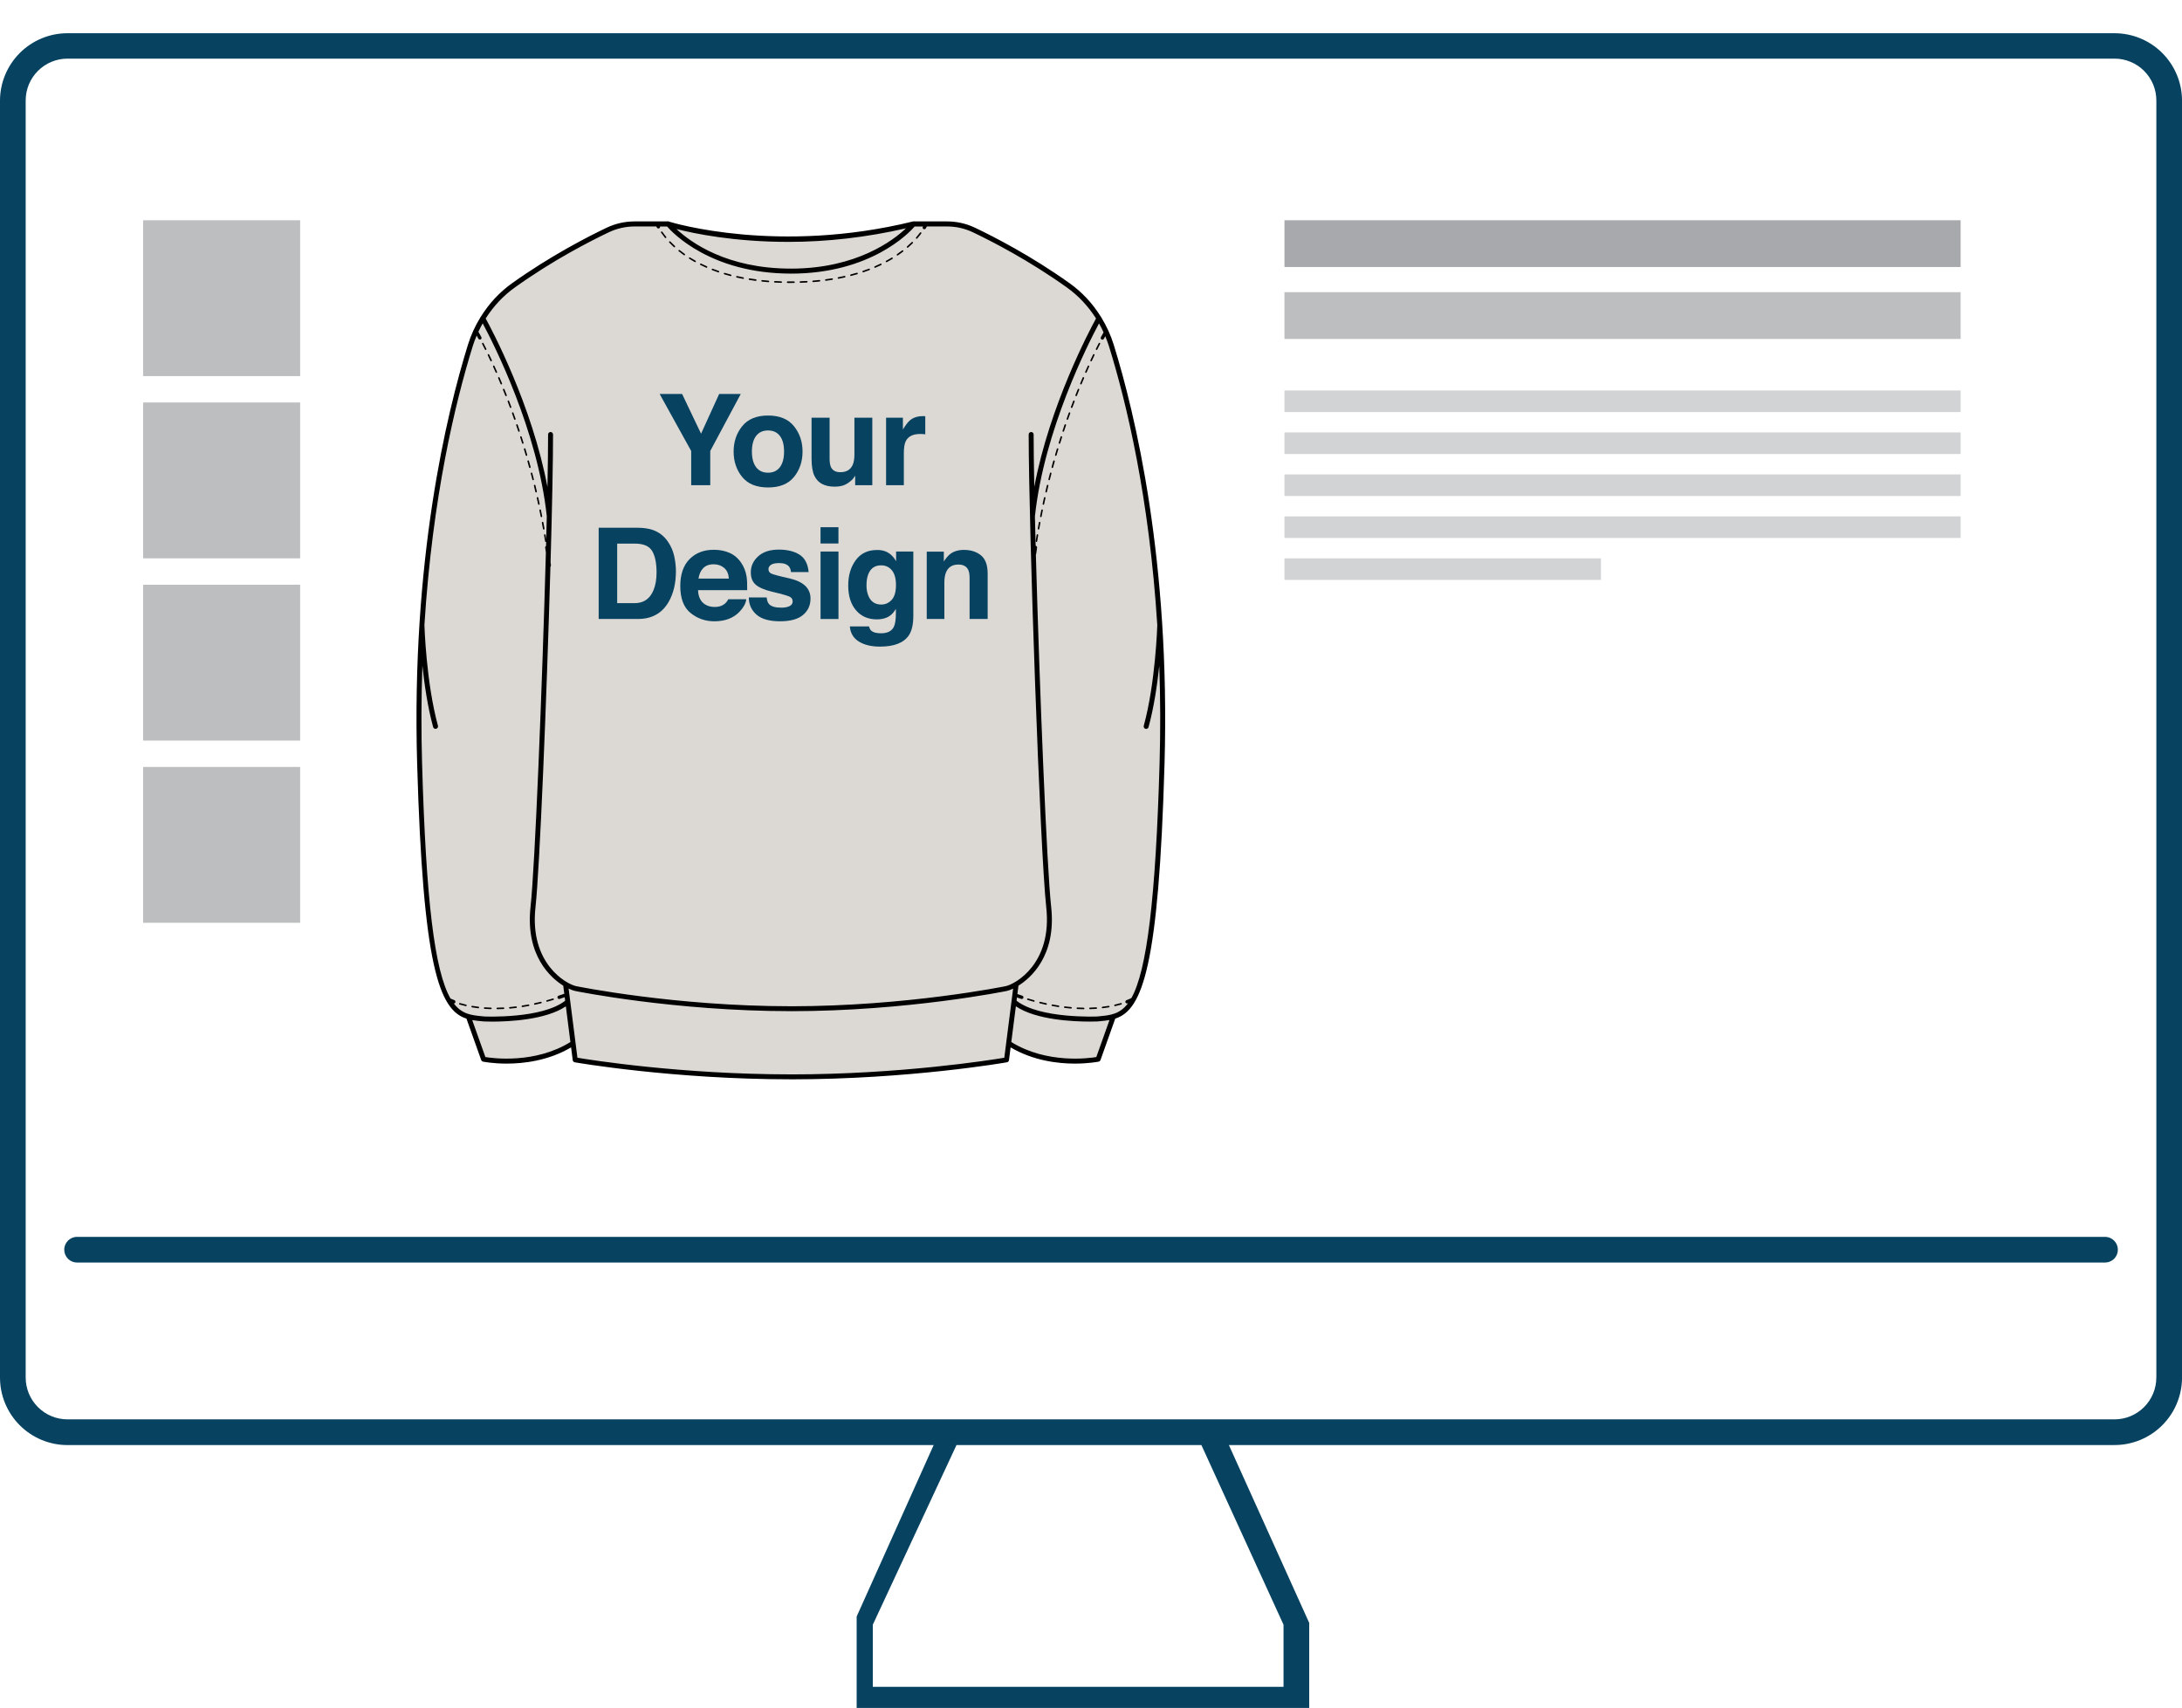 <?xml version="1.0" encoding="utf-8"?>
<!-- Generator: Adobe Illustrator 28.2.0, SVG Export Plug-In . SVG Version: 6.00 Build 0)  -->
<svg version="1.1" id="Layer_1" xmlns="http://www.w3.org/2000/svg" xmlns:xlink="http://www.w3.org/1999/xlink" x="0px" y="0px"
	 viewBox="0 80 792 620" style="enable-background:new 0 0 792 792;" xml:space="preserve">
<style type="text/css">
	.st0{fill:#DCD9D4;}
	.st1{fill:none;}
	.st2{fill:#074261;}
	.st3{fill:#A7A9AC;}
	.st4{fill:#BCBEC0;}
	.st5{fill:#D1D3D4;}
</style>
<g>
	<g>
		<g>
			<g>
				<path class="st0" d="M186.5,183.64c0,0-9.8,5.48-15.46,20.78s-10.67,42.69-10.67,42.69l-5.92,42.45l-2.33,36.25
					c0,0,0.43,30.5,0.47,36.59c0.03,6.08,1.87,37.09,1.87,37.09s1.75,25.67,5.5,36.67c3.75,11,7.69,12.34,10.33,13.17l5.34,15.25
					c0,0,10.13,1.42,18.2-0.33c8.06-1.75,14.21-5.58,14.21-5.58l0.55,5.75c0,0,12.44,2.36,32.12,4.33s57,2.08,57,2.08
					s36.94-1.66,56.85-4.58l10.57-1.42l1.33-5.83c0,0,4.59,3.67,15.21,5.42s16.95,0.08,16.95,0.08l5.25-15.25
					c0,0,7.08-1.68,10.17-12.54c3.08-10.86,4.83-24.47,6.17-45.3c1.33-20.83,1.75-60.42,1.75-60.42s-1.33-30.23-2.42-43.42
					c-1.09-13.19-7.5-48.42-7.5-48.42s-6.88-29.85-10.53-38s-7.64-14.41-21.89-22.96c-14.25-8.55-26.8-17.63-37.75-16.87h-9.45
					l-4.52,0.78c0,0-19.43,5.18-42.04,4.58c-22.61-0.6-32.43-2.28-44.01-5.41h-11.83c0,0-6.04-0.1-10.49,2.74
					S186.5,183.64,186.5,183.64z"/>
			</g>
			<g>
				<g>
					<path class="st1" d="M398.34,450.44c-0.19,0.01-1.25,0.05-2.89,0.05c-6.05,0-19.93-0.61-26.99-5.8l-1.75,13.72
						c13.3,8.36,29.06,6,31.46,5.58l5.04-14.16c-1.29,0.27-2.64,0.4-4.02,0.53L398.34,450.44z"/>
				</g>
				<g>
					<path class="st1" d="M287.02,177.84c0.01,0,0.02,0.01,0.03,0.01c0.01,0,0.02-0.01,0.03-0.01c25.46,0,38.93-11.56,42.82-15.55
						c-16.14,3.81-31.03,5.18-43.77,5.18c-21.28,0-36.53-3.57-41.73-4.98C248.55,166.66,261.99,177.84,287.02,177.84z"/>
				</g>
				<g>
					<path class="st1" d="M365.33,439.39c-0.36,0.07-36.13,7.33-78.24,7.33c-0.01,0-0.02-0.01-0.03-0.01
						c-0.01,0-0.02,0.01-0.03,0.01c-42.11,0-77.88-7.25-78.24-7.33c-0.65-0.14-1.64-0.5-2.8-1.1l3.31,25.94
						c4.06,0.69,37.32,6.08,77.73,6.08c0.01,0,0.02,0.01,0.03,0.01c0.01,0,0.02-0.01,0.03-0.01c40.41,0,73.67-5.4,77.73-6.08
						l3.3-25.93C366.96,438.9,365.98,439.25,365.33,439.39z"/>
				</g>
				<g>
					<path class="st1" d="M198.96,260.14c0.19-9.17,0.3-16.91,0.3-22.43c0-0.32,0.26-0.57,0.57-0.57s0.57,0.26,0.57,0.57
						c0,9.88-0.35,26.83-0.9,46.41c0.05,0.37,0.09,0.74,0.14,1.11c0.02,0.13-0.07,0.23-0.18,0.28
						c-1.35,47.4-3.85,109.37-5.44,123.84c-2.27,20.7,11.47,28.19,14.99,28.94c0.35,0.07,36.02,7.3,78,7.3
						c0.01,0,0.02,0.01,0.03,0.01c0.01,0,0.02-0.01,0.03-0.01c41.99,0,77.65-7.23,78-7.3c3.52-0.75,17.25-8.24,14.99-28.94
						c-2.26-20.62-6.38-137.74-6.38-171.63c0-0.32,0.26-0.57,0.57-0.57s0.57,0.26,0.57,0.57c0,5.52,0.11,13.27,0.3,22.44
						c5.14-31.38,21.21-61.2,23.06-64.56c-2.84-4.5-6.49-8.45-10.78-11.51c-13.81-9.87-27.31-16.79-34.12-20.04
						c-3.01-1.43-6.22-2.16-9.55-2.16h-7.54c-0.08,0.17-0.23,0.46-0.47,0.87c-0.05,0.09-0.15,0.14-0.24,0.14
						c-0.05,0-0.1-0.01-0.14-0.04c-0.13-0.08-0.18-0.25-0.1-0.39c0.14-0.24,0.24-0.43,0.33-0.58h-3.74
						c-1.72,2.03-15.5,17.11-44.75,17.11c-0.01,0-0.02-0.01-0.03-0.01c-0.01,0-0.02,0.01-0.03,0.01
						c-29.26,0-43.04-15.09-44.75-17.11h-3.22c0.05,0.1,0.1,0.2,0.17,0.32c0.07,0.14,0.02,0.31-0.11,0.38
						c-0.04,0.02-0.09,0.03-0.13,0.03c-0.1,0-0.2-0.05-0.25-0.15c-0.13-0.24-0.22-0.42-0.3-0.59h-8.06c-3.33,0-6.54,0.73-9.55,2.16
						c-6.82,3.25-20.32,10.17-34.12,20.04c-4.29,3.07-7.94,7.01-10.78,11.51C177.75,198.94,193.82,228.75,198.96,260.14z
						 M332.5,166.2c0.51-0.59,1-1.19,1.44-1.79c0.09-0.12,0.27-0.15,0.39-0.06c0.13,0.09,0.15,0.27,0.06,0.39
						c-0.45,0.61-0.95,1.22-1.47,1.82c-0.06,0.06-0.13,0.1-0.21,0.1c-0.07,0-0.13-0.02-0.19-0.07
						C332.41,166.49,332.39,166.32,332.5,166.2z M329.24,169.44c0.58-0.51,1.15-1.03,1.69-1.57c0.11-0.11,0.29-0.11,0.4,0
						c0.11,0.11,0.11,0.29,0,0.4c-0.55,0.54-1.12,1.08-1.71,1.59c-0.05,0.05-0.12,0.07-0.19,0.07c-0.08,0-0.16-0.03-0.21-0.1
						C329.11,169.72,329.12,169.54,329.24,169.44z M325.59,172.25c0.64-0.44,1.27-0.9,1.86-1.35c0.12-0.09,0.3-0.07,0.4,0.05
						c0.09,0.12,0.07,0.3-0.05,0.4c-0.6,0.46-1.24,0.93-1.89,1.37c-0.05,0.03-0.1,0.05-0.16,0.05c-0.09,0-0.18-0.04-0.23-0.12
						C325.43,172.51,325.46,172.34,325.59,172.25z M321.66,174.65c0.67-0.36,1.34-0.75,2-1.15c0.13-0.08,0.31-0.04,0.39,0.09
						c0.08,0.13,0.04,0.31-0.09,0.39c-0.66,0.4-1.34,0.8-2.02,1.16c-0.04,0.02-0.09,0.03-0.13,0.03c-0.1,0-0.2-0.05-0.25-0.15
						C321.47,174.9,321.52,174.72,321.66,174.65z M317.51,176.66c0.7-0.3,1.41-0.62,2.1-0.96c0.14-0.07,0.31-0.01,0.38,0.13
						c0.07,0.14,0.01,0.31-0.13,0.38c-0.7,0.34-1.41,0.66-2.12,0.97c-0.04,0.02-0.07,0.02-0.11,0.02c-0.11,0-0.21-0.06-0.26-0.17
						C317.3,176.89,317.37,176.72,317.51,176.66z M313.21,178.3c0.75-0.25,1.47-0.51,2.17-0.78c0.15-0.06,0.31,0.02,0.36,0.16
						c0.06,0.15-0.02,0.31-0.16,0.36c-0.71,0.27-1.44,0.53-2.19,0.79c-0.03,0.01-0.06,0.01-0.09,0.01c-0.12,0-0.23-0.07-0.27-0.19
						C312.98,178.51,313.06,178.35,313.21,178.3z M308.78,179.62c0.76-0.2,1.5-0.4,2.22-0.62c0.15-0.04,0.31,0.04,0.35,0.19
						c0.04,0.15-0.04,0.31-0.19,0.35c-0.73,0.22-1.47,0.42-2.24,0.62c-0.02,0.01-0.05,0.01-0.07,0.01c-0.13,0-0.24-0.08-0.27-0.21
						C308.54,179.81,308.63,179.65,308.78,179.62z M304.28,180.62c0.77-0.15,1.52-0.3,2.26-0.47c0.16-0.03,0.3,0.06,0.34,0.21
						c0.03,0.15-0.06,0.3-0.21,0.34c-0.74,0.17-1.5,0.32-2.28,0.47c-0.02,0-0.04,0-0.05,0c-0.13,0-0.25-0.09-0.28-0.23
						C304.02,180.8,304.12,180.65,304.28,180.62z M299.72,181.35c0.78-0.1,1.54-0.21,2.29-0.33c0.17-0.02,0.3,0.08,0.32,0.23
						c0.02,0.15-0.08,0.3-0.23,0.32c-0.75,0.12-1.52,0.23-2.3,0.34c-0.01,0-0.03,0-0.04,0c-0.14,0-0.26-0.1-0.28-0.24
						C299.45,181.52,299.56,181.38,299.72,181.35z M295.12,181.84c0.78-0.06,1.55-0.13,2.3-0.21c0.17-0.02,0.29,0.1,0.31,0.25
						c0.02,0.15-0.1,0.29-0.25,0.31c-0.76,0.08-1.53,0.15-2.32,0.21c-0.01,0-0.02,0-0.02,0c-0.15,0-0.27-0.11-0.28-0.26
						C294.85,181.99,294.96,181.85,295.12,181.84z M290.51,182.1c0.78-0.03,1.55-0.06,2.31-0.1c0.01,0,0.01,0,0.02,0
						c0.15,0,0.27,0.12,0.28,0.27c0.01,0.16-0.11,0.29-0.27,0.3c-0.76,0.04-1.54,0.08-2.32,0.1c0,0-0.01,0-0.01,0
						c-0.15,0-0.28-0.12-0.28-0.27C290.23,182.23,290.35,182.1,290.51,182.1z M285.88,182.15
						C285.88,182.15,285.88,182.15,285.88,182.15c0.77,0.01,1.55,0,2.32,0c0,0,0,0,0,0c0.15,0,0.28,0.12,0.28,0.28
						c0,0.16-0.12,0.28-0.28,0.29c-0.45,0.01-0.91,0.01-1.36,0.01c-0.32,0-0.64,0-0.96,0c-0.16,0-0.28-0.13-0.28-0.28
						C285.6,182.28,285.72,182.15,285.88,182.15z M281.26,182.01c0.76,0.04,1.53,0.07,2.31,0.1c0.16,0,0.28,0.13,0.27,0.29
						c0,0.15-0.13,0.27-0.28,0.27c0,0-0.01,0-0.01,0c-0.79-0.02-1.56-0.06-2.32-0.1c-0.16-0.01-0.28-0.14-0.27-0.3
						C280.97,182.12,281.12,182.01,281.26,182.01z M276.65,181.66c0.75,0.08,1.52,0.15,2.3,0.21c0.16,0.01,0.27,0.15,0.26,0.3
						c-0.01,0.15-0.13,0.26-0.28,0.26c-0.01,0-0.01,0-0.02,0c-0.79-0.06-1.56-0.13-2.32-0.21c-0.15-0.02-0.27-0.15-0.25-0.31
						C276.36,181.75,276.49,181.64,276.65,181.66z M272.07,181.06c0.75,0.12,1.51,0.23,2.28,0.33c0.15,0.02,0.26,0.16,0.24,0.32
						c-0.02,0.14-0.14,0.25-0.28,0.25c-0.01,0-0.02,0-0.04,0c-0.78-0.1-1.55-0.21-2.3-0.33c-0.15-0.02-0.26-0.17-0.23-0.32
						C271.77,181.14,271.9,181.04,272.07,181.06z M267.53,180.2c0.74,0.16,1.49,0.32,2.26,0.47c0.15,0.03,0.25,0.18,0.22,0.33
						c-0.03,0.14-0.14,0.23-0.28,0.23c-0.02,0-0.03,0-0.05-0.01c-0.78-0.15-1.54-0.31-2.28-0.47c-0.15-0.03-0.25-0.18-0.21-0.34
						C267.23,180.26,267.38,180.16,267.53,180.2z M263.07,179.04c0.72,0.22,1.46,0.42,2.22,0.62c0.15,0.04,0.24,0.19,0.2,0.34
						c-0.03,0.13-0.15,0.21-0.27,0.21c-0.02,0-0.05,0-0.07-0.01c-0.77-0.2-1.51-0.41-2.24-0.63c-0.15-0.04-0.23-0.2-0.19-0.35
						C262.76,179.08,262.91,178.99,263.07,179.04z M258.7,177.55c0.7,0.27,1.43,0.54,2.17,0.79c0.15,0.05,0.23,0.21,0.18,0.36
						c-0.04,0.12-0.15,0.19-0.27,0.19c-0.03,0-0.06-0.01-0.09-0.02c-0.74-0.25-1.48-0.52-2.19-0.8c-0.15-0.06-0.22-0.22-0.16-0.36
						C258.4,177.56,258.56,177.49,258.7,177.55z M254.11,175.82c0.07-0.14,0.24-0.2,0.38-0.13c0.67,0.33,1.38,0.66,2.09,0.98
						c0.14,0.06,0.21,0.23,0.15,0.37c-0.05,0.11-0.15,0.17-0.26,0.17c-0.04,0-0.08-0.01-0.11-0.02c-0.72-0.32-1.43-0.65-2.11-0.99
						C254.1,176.13,254.04,175.96,254.11,175.82z M250.08,173.53c0.08-0.13,0.26-0.17,0.39-0.09c0.63,0.4,1.3,0.79,1.98,1.17
						c0.14,0.08,0.18,0.25,0.11,0.38c-0.05,0.09-0.15,0.14-0.25,0.14c-0.05,0-0.09-0.01-0.14-0.04c-0.69-0.39-1.36-0.79-2.01-1.19
						C250.03,173.84,249.99,173.67,250.08,173.53z M246.32,170.82c0.1-0.12,0.27-0.14,0.4-0.04c0.59,0.47,1.2,0.94,1.84,1.39
						c0.13,0.09,0.16,0.27,0.07,0.39c-0.05,0.08-0.14,0.12-0.23,0.12c-0.06,0-0.11-0.02-0.16-0.05c-0.64-0.46-1.27-0.93-1.86-1.41
						C246.24,171.12,246.22,170.94,246.32,170.82z M242.93,167.67c0.11-0.11,0.29-0.1,0.4,0.01c0.52,0.55,1.08,1.09,1.64,1.61
						c0.11,0.1,0.12,0.28,0.02,0.4c-0.06,0.06-0.13,0.09-0.21,0.09c-0.07,0-0.14-0.02-0.19-0.07c-0.58-0.53-1.14-1.08-1.67-1.63
						C242.81,167.95,242.81,167.77,242.93,167.67z M240.02,164.05c0.13-0.09,0.3-0.06,0.39,0.07c0.42,0.61,0.89,1.23,1.39,1.83
						c0.1,0.12,0.08,0.3-0.04,0.4c-0.05,0.04-0.12,0.06-0.18,0.06c-0.08,0-0.16-0.04-0.22-0.1c-0.5-0.61-0.98-1.24-1.41-1.87
						C239.86,164.32,239.89,164.14,240.02,164.05z"/>
				</g>
				<g>
					<path class="st1" d="M175.88,449.3c0.18,0.01,21.25,0.86,29.6-5.91l-0.24-1.89c-0.02,0.01-0.02,0.03-0.04,0.04
						c-0.73,0.26-1.46,0.51-2.17,0.74c-0.03,0.01-0.06,0.01-0.09,0.01c-0.12,0-0.23-0.07-0.27-0.19c-0.05-0.15,0.03-0.31,0.18-0.36
						c0.71-0.23,1.43-0.48,2.16-0.74c0.06-0.02,0.11-0.01,0.17,0.01l-0.44-3.43c-5.57-3.42-13.66-11.88-11.85-28.38
						c1.64-14.96,4.26-80.76,5.57-128.65c-0.09-0.6-0.17-1.2-0.26-1.8c-0.02-0.15,0.08-0.3,0.24-0.32c0.03-0.01,0.05,0.02,0.08,0.02
						c0.1-3.81,0.2-7.5,0.28-11.03c-3.41-32.32-20.49-65.01-23.59-70.73c-0.72,1.22-1.36,2.49-1.95,3.78
						c0.02,0.02,0.04,0.02,0.05,0.04c0,0,0.41,0.69,1.12,2.02c0.07,0.14,0.02,0.31-0.12,0.38c-0.04,0.02-0.09,0.03-0.13,0.03
						c-0.1,0-0.2-0.05-0.25-0.15c-0.46-0.86-0.78-1.42-0.95-1.72c-0.64,1.45-1.23,2.92-1.7,4.44
						c-5.87,18.91-14.57,53.76-17.57,101.35c0,0.01,0.01,0.02,0.01,0.04c0.01,0.21,0.65,21.05,4.92,36.61c0.08,0.3-0.1,0.62-0.4,0.7
						c-0.05,0.01-0.1,0.02-0.15,0.02c-0.25,0-0.48-0.17-0.55-0.42c-2.45-8.92-3.71-19.55-4.35-27.1
						c-0.56,12.67-0.72,26.16-0.3,40.44c1.59,54.93,5.25,76.7,10.43,85.56c0.34,0.16,0.85,0.39,1.51,0.64
						c0.15,0.06,0.22,0.22,0.16,0.36c-0.04,0.11-0.15,0.18-0.26,0.18c-0.03,0-0.07-0.01-0.1-0.02c-0.3-0.11-0.54-0.21-0.78-0.31
						c3.21,4.87,6.98,5.24,11.18,5.64L175.88,449.3z M198.48,443.06c0.72-0.2,1.45-0.41,2.19-0.63c0.15-0.04,0.31,0.04,0.35,0.19
						c0.05,0.15-0.04,0.31-0.19,0.35c-0.75,0.23-1.48,0.44-2.21,0.64c-0.03,0.01-0.05,0.01-0.07,0.01c-0.12,0-0.24-0.08-0.27-0.21
						C198.24,443.26,198.33,443.1,198.48,443.06z M194.05,444.15c0.73-0.16,1.47-0.33,2.22-0.51c0.15-0.04,0.3,0.06,0.34,0.21
						c0.04,0.15-0.06,0.3-0.21,0.34c-0.76,0.19-1.5,0.36-2.24,0.52c-0.02,0-0.04,0.01-0.06,0.01c-0.13,0-0.25-0.09-0.27-0.22
						C193.8,444.34,193.89,444.19,194.05,444.15z M198.03,274.15c0.13,0.75,0.25,1.51,0.37,2.26c0.02,0.15-0.08,0.3-0.23,0.32
						c-0.01,0-0.03,0-0.04,0c-0.14,0-0.26-0.1-0.28-0.24c-0.12-0.76-0.24-1.51-0.37-2.26c-0.03-0.15,0.08-0.3,0.23-0.32
						C197.86,273.89,198.01,273.99,198.03,274.15z M197.23,269.63c0.14,0.75,0.28,1.5,0.41,2.26c0.03,0.15-0.07,0.3-0.23,0.33
						c-0.02,0-0.03,0-0.05,0c-0.13,0-0.25-0.1-0.28-0.23c-0.14-0.76-0.27-1.51-0.41-2.25c-0.03-0.15,0.07-0.3,0.23-0.33
						C197.05,269.38,197.2,269.48,197.23,269.63z M196.34,265.13c0.15,0.74,0.3,1.49,0.45,2.25c0.03,0.15-0.07,0.3-0.22,0.33
						c-0.02,0-0.04,0.01-0.05,0.01c-0.13,0-0.25-0.09-0.28-0.23c-0.15-0.75-0.3-1.5-0.45-2.24c-0.03-0.15,0.07-0.3,0.22-0.33
						C196.16,264.89,196.31,264.98,196.34,265.13z M195.04,260.44c0.15-0.03,0.3,0.06,0.34,0.21c0.17,0.74,0.33,1.49,0.49,2.24
						c0.03,0.15-0.06,0.3-0.21,0.33c-0.02,0-0.04,0.01-0.06,0.01c-0.13,0-0.25-0.09-0.28-0.22c-0.16-0.75-0.33-1.5-0.49-2.23
						C194.79,260.62,194.88,260.47,195.04,260.44z M193.98,255.98c0.15-0.04,0.3,0.06,0.34,0.21c0.18,0.74,0.36,1.48,0.53,2.23
						c0.04,0.15-0.06,0.3-0.21,0.34c-0.02,0.01-0.04,0.01-0.07,0.01c-0.13,0-0.24-0.09-0.27-0.22c-0.18-0.75-0.35-1.49-0.53-2.23
						C193.74,256.17,193.83,256.02,193.98,255.98z M192.85,251.54c0.15-0.04,0.31,0.05,0.34,0.2c0.19,0.73,0.38,1.47,0.57,2.22
						c0.04,0.15-0.05,0.3-0.2,0.34c-0.02,0.01-0.05,0.01-0.07,0.01c-0.13,0-0.24-0.08-0.27-0.21c-0.19-0.74-0.38-1.48-0.57-2.21
						C192.61,251.73,192.7,251.58,192.85,251.54z M191.91,445.16c-0.77,0.14-1.52,0.27-2.27,0.39c-0.01,0-0.03,0-0.04,0
						c-0.14,0-0.26-0.1-0.28-0.24c-0.02-0.15,0.08-0.3,0.24-0.32c0.74-0.11,1.48-0.24,2.25-0.38c0.15-0.03,0.3,0.07,0.33,0.22
						C192.17,444.98,192.07,445.13,191.91,445.16z M191.64,247.12c0.14-0.04,0.31,0.04,0.35,0.19c0.21,0.73,0.41,1.47,0.61,2.21
						c0.04,0.15-0.05,0.3-0.2,0.35c-0.03,0.01-0.05,0.01-0.07,0.01c-0.12,0-0.24-0.08-0.27-0.21c-0.2-0.74-0.41-1.48-0.61-2.2
						C191.41,247.32,191.49,247.16,191.64,247.12z M190.35,242.72c0.16-0.04,0.31,0.04,0.35,0.19c0.22,0.72,0.44,1.46,0.65,2.2
						c0.04,0.15-0.04,0.31-0.19,0.35c-0.03,0.01-0.05,0.01-0.08,0.01c-0.12,0-0.24-0.08-0.27-0.2c-0.22-0.74-0.43-1.47-0.65-2.19
						C190.12,242.93,190.2,242.77,190.35,242.72z M188.98,238.35c0.14-0.04,0.31,0.03,0.35,0.18c0.23,0.72,0.46,1.45,0.69,2.19
						c0.05,0.15-0.04,0.31-0.19,0.35c-0.03,0.01-0.06,0.01-0.08,0.01c-0.12,0-0.23-0.08-0.27-0.2c-0.23-0.74-0.46-1.46-0.69-2.18
						C188.75,238.56,188.84,238.4,188.98,238.35z M187.54,234c0.14-0.05,0.31,0.03,0.36,0.18c0.24,0.72,0.49,1.44,0.73,2.17
						c0.05,0.15-0.03,0.31-0.18,0.36c-0.03,0.01-0.06,0.01-0.09,0.01c-0.12,0-0.23-0.07-0.27-0.19c-0.24-0.73-0.49-1.46-0.73-2.17
						C187.31,234.21,187.39,234.05,187.54,234z M187.62,445.55c0.02,0.15-0.09,0.3-0.25,0.31c-0.78,0.1-1.54,0.17-2.29,0.24
						c-0.01,0-0.02,0-0.02,0c-0.14,0-0.27-0.11-0.28-0.26c-0.01-0.16,0.1-0.29,0.26-0.31c0.74-0.06,1.49-0.14,2.27-0.24
						C187.46,445.28,187.6,445.39,187.62,445.55z M186.01,229.68c0.15-0.05,0.31,0.02,0.36,0.17c0.26,0.71,0.51,1.43,0.77,2.16
						c0.05,0.15-0.03,0.31-0.17,0.36c-0.03,0.01-0.06,0.02-0.09,0.02c-0.12,0-0.22-0.07-0.27-0.19c-0.26-0.73-0.51-1.45-0.77-2.16
						C185.79,229.9,185.87,229.74,186.01,229.68z M184.41,225.39c0.15-0.06,0.31,0.02,0.36,0.16c0.27,0.7,0.54,1.42,0.81,2.15
						c0.05,0.15-0.02,0.31-0.17,0.36c-0.03,0.01-0.07,0.02-0.1,0.02c-0.11,0-0.22-0.07-0.26-0.18c-0.27-0.73-0.54-1.44-0.81-2.14
						C184.19,225.61,184.27,225.45,184.41,225.39z M182.73,221.13c0.14-0.06,0.31,0.01,0.37,0.16c0.28,0.69,0.56,1.41,0.85,2.13
						c0.06,0.14-0.01,0.31-0.16,0.37c-0.03,0.01-0.07,0.02-0.1,0.02c-0.11,0-0.22-0.07-0.26-0.18c-0.29-0.72-0.57-1.43-0.85-2.13
						C182.51,221.35,182.58,221.19,182.73,221.13z M180.96,216.9c0.14-0.06,0.31,0.01,0.37,0.15c0.29,0.68,0.59,1.39,0.89,2.11
						c0.06,0.14-0.01,0.31-0.15,0.37c-0.04,0.02-0.07,0.02-0.11,0.02c-0.11,0-0.21-0.07-0.26-0.17c-0.3-0.72-0.6-1.43-0.89-2.11
						C180.75,217.13,180.82,216.96,180.96,216.9z M182.76,445.7c0.15-0.01,0.29,0.11,0.3,0.27c0.01,0.16-0.11,0.29-0.27,0.3
						c-0.79,0.04-1.56,0.06-2.3,0.07c0,0,0,0,0,0c-0.15,0-0.28-0.12-0.28-0.28c0-0.16,0.12-0.28,0.28-0.29
						C181.22,445.76,181.98,445.74,182.76,445.7z M179.11,212.71c0.14-0.07,0.31,0,0.37,0.14c0.3,0.67,0.62,1.37,0.94,2.1
						c0.06,0.14,0,0.31-0.14,0.37c-0.04,0.02-0.08,0.02-0.11,0.02c-0.11,0-0.21-0.06-0.26-0.17c-0.32-0.72-0.63-1.42-0.93-2.09
						C178.91,212.94,178.97,212.77,179.11,212.71z M169.12,445.21c-0.02,0-0.04,0-0.06-0.01c-0.77-0.17-1.52-0.37-2.23-0.58
						c-0.15-0.04-0.24-0.2-0.19-0.35c0.05-0.15,0.2-0.23,0.35-0.19c0.71,0.21,1.45,0.4,2.2,0.57c0.15,0.03,0.25,0.19,0.21,0.34
						C169.36,445.13,169.24,445.21,169.12,445.21z M173.63,445.98c-0.01,0-0.02,0-0.03,0c-0.77-0.09-1.54-0.2-2.28-0.33
						c-0.15-0.03-0.26-0.17-0.23-0.33c0.03-0.15,0.17-0.26,0.32-0.23c0.73,0.12,1.49,0.23,2.25,0.32c0.15,0.02,0.27,0.16,0.25,0.31
						C173.89,445.88,173.77,445.98,173.63,445.98z M178.2,446.31C178.19,446.31,178.19,446.31,178.2,446.31
						c-0.78-0.02-1.56-0.06-2.31-0.11c-0.16-0.01-0.27-0.15-0.26-0.3c0.01-0.15,0.16-0.27,0.3-0.26c0.74,0.05,1.51,0.09,2.28,0.11
						c0.16,0,0.28,0.13,0.27,0.29C178.47,446.19,178.35,446.31,178.2,446.31z M177.17,208.56c0.14-0.07,0.31-0.01,0.38,0.13
						c0.32,0.65,0.64,1.35,0.98,2.07c0.07,0.14,0.01,0.31-0.14,0.37c-0.04,0.02-0.08,0.03-0.12,0.03c-0.11,0-0.21-0.06-0.26-0.16
						c-0.34-0.73-0.67-1.42-0.98-2.07C176.97,208.79,177.03,208.62,177.17,208.56z M175.12,204.45c0.14-0.07,0.31-0.02,0.38,0.12
						c0.32,0.62,0.66,1.3,1.04,2.05c0.07,0.14,0.01,0.31-0.13,0.38c-0.04,0.02-0.08,0.03-0.12,0.03c-0.1,0-0.2-0.06-0.25-0.16
						c-0.37-0.75-0.72-1.43-1.03-2.04C174.93,204.69,174.98,204.52,175.12,204.45z"/>
				</g>
				<g>
					<path class="st1" d="M178.65,450.49c-1.62,0-2.67-0.04-2.86-0.05l-0.87-0.08c-1.39-0.13-2.73-0.26-4.02-0.53l5.04,14.16
						c2.4,0.42,18.15,2.78,31.46-5.58l-1.75-13.72C198.57,449.88,184.68,450.49,178.65,450.49z"/>
				</g>
				<g>
					<path class="st1" d="M416.57,343.83c-0.07,0.25-0.3,0.42-0.55,0.42c-0.05,0-0.1-0.01-0.15-0.02c-0.3-0.08-0.48-0.4-0.4-0.7
						c4.26-15.52,4.91-36.27,4.92-36.6c-3-47.61-11.69-82.48-17.57-101.4c-0.45-1.45-1.01-2.86-1.61-4.25
						c-0.19,0.34-0.47,0.84-0.84,1.53c-0.05,0.09-0.15,0.15-0.25,0.15c-0.05,0-0.09-0.01-0.13-0.03c-0.14-0.07-0.19-0.24-0.12-0.38
						c0.54-1.01,0.91-1.65,1.05-1.9c-0.61-1.35-1.28-2.67-2.03-3.94c-3.1,5.71-20.17,38.41-23.59,70.73
						c0.09,3.58,0.18,7.31,0.28,11.18c0.05-0.11,0.16-0.19,0.28-0.16c0.15,0.02,0.26,0.17,0.24,0.32c-0.11,0.75-0.22,1.51-0.33,2.26
						c-0.01,0.08-0.06,0.14-0.11,0.18c1.32,47.83,3.92,113.11,5.55,128c1.81,16.5-6.29,24.96-11.85,28.38l-0.44,3.46
						c0.69,0.24,1.37,0.48,2.04,0.7c0.15,0.05,0.23,0.21,0.18,0.36c-0.04,0.12-0.15,0.19-0.27,0.19c-0.03,0-0.06,0-0.09-0.01
						c-0.64-0.21-1.29-0.43-1.94-0.66l-0.23,1.78c8.35,6.77,29.42,5.92,29.63,5.91l0.82-0.08c4.25-0.41,8.06-0.77,11.3-5.81
						c-0.32,0.14-0.7,0.3-1.19,0.49c-0.03,0.01-0.07,0.02-0.1,0.02c-0.11,0-0.22-0.07-0.26-0.18c-0.05-0.15,0.02-0.31,0.16-0.36
						c1-0.38,1.64-0.7,1.91-0.84c5.13-8.99,8.74-30.82,10.32-85.36c0.41-14.25,0.26-27.71-0.3-40.36
						C420.28,324.35,419.01,334.93,416.57,343.83z M375.26,443.62c-0.02,0-0.05,0-0.07-0.01c-0.72-0.2-1.46-0.41-2.21-0.64
						c-0.15-0.04-0.23-0.2-0.19-0.35c0.05-0.15,0.2-0.23,0.35-0.19c0.74,0.22,1.47,0.43,2.19,0.63c0.15,0.04,0.24,0.2,0.2,0.35
						C375.5,443.53,375.39,443.62,375.26,443.62z M379.71,444.71c-0.02,0-0.04,0-0.06-0.01c-0.74-0.16-1.48-0.33-2.24-0.52
						c-0.15-0.04-0.24-0.19-0.21-0.34c0.04-0.15,0.19-0.24,0.34-0.21c0.75,0.19,1.5,0.36,2.22,0.51c0.15,0.03,0.25,0.18,0.22,0.34
						C379.96,444.62,379.84,444.71,379.71,444.71z M395.78,210.76c0.34-0.73,0.67-1.42,0.98-2.07c0.07-0.14,0.24-0.2,0.38-0.13
						c0.14,0.07,0.2,0.24,0.13,0.38c-0.31,0.65-0.64,1.34-0.98,2.07c-0.05,0.1-0.15,0.16-0.25,0.16c-0.04,0-0.08-0.01-0.12-0.03
						C395.78,211.07,395.72,210.9,395.78,210.76z M392.97,217.05c0.06-0.14,0.23-0.21,0.37-0.15c0.14,0.06,0.21,0.23,0.15,0.37
						c-0.29,0.68-0.59,1.39-0.89,2.11c-0.05,0.11-0.15,0.17-0.26,0.17c-0.04,0-0.07-0.01-0.11-0.02c-0.14-0.06-0.21-0.22-0.15-0.37
						C392.38,218.44,392.68,217.73,392.97,217.05z M387.93,229.85c0.05-0.15,0.21-0.22,0.36-0.17c0.15,0.05,0.22,0.21,0.17,0.36
						c-0.26,0.71-0.51,1.43-0.77,2.16c-0.04,0.12-0.15,0.19-0.27,0.19c-0.03,0-0.06-0.01-0.09-0.02c-0.15-0.05-0.22-0.21-0.17-0.36
						C387.42,231.28,387.67,230.56,387.93,229.85z M383.6,242.91c0.05-0.15,0.2-0.23,0.35-0.19c0.15,0.05,0.23,0.2,0.19,0.35
						c-0.22,0.72-0.43,1.45-0.65,2.19c-0.04,0.12-0.15,0.2-0.27,0.2c-0.03,0-0.05,0-0.08-0.01c-0.15-0.04-0.23-0.2-0.19-0.35
						C383.17,244.37,383.39,243.64,383.6,242.91z M382.32,247.32c0.04-0.15,0.21-0.24,0.35-0.19c0.15,0.04,0.24,0.2,0.2,0.35
						c-0.21,0.73-0.41,1.46-0.61,2.2c-0.03,0.13-0.15,0.21-0.27,0.21c-0.02,0-0.05,0-0.07-0.01c-0.15-0.04-0.24-0.2-0.2-0.35
						C381.91,248.78,382.11,248.04,382.32,247.32z M376.46,276.5c-0.02,0.14-0.14,0.24-0.28,0.24c-0.01,0-0.03,0-0.04,0
						c-0.15-0.02-0.26-0.17-0.24-0.32c0.12-0.76,0.24-1.51,0.37-2.26c0.02-0.15,0.18-0.26,0.32-0.23c0.15,0.03,0.26,0.17,0.23,0.32
						C376.7,274.99,376.58,275.74,376.46,276.5z M377.22,271.99c-0.02,0.14-0.14,0.23-0.28,0.23c-0.02,0-0.03,0-0.05,0
						c-0.15-0.03-0.26-0.17-0.23-0.33c0.14-0.76,0.27-1.51,0.41-2.26c0.03-0.15,0.18-0.25,0.33-0.22c0.15,0.03,0.25,0.18,0.23,0.33
						C377.49,270.48,377.36,271.23,377.22,271.99z M378.06,267.49c-0.03,0.13-0.14,0.23-0.28,0.23c-0.02,0-0.04,0-0.05-0.01
						c-0.15-0.03-0.25-0.18-0.22-0.33c0.15-0.75,0.3-1.5,0.45-2.25c0.03-0.15,0.18-0.25,0.33-0.22c0.15,0.03,0.25,0.18,0.22,0.33
						C378.36,265.99,378.21,266.74,378.06,267.49z M378.99,263.01c-0.03,0.13-0.14,0.22-0.27,0.22c-0.02,0-0.04,0-0.06-0.01
						c-0.15-0.03-0.25-0.18-0.22-0.33c0.16-0.75,0.33-1.5,0.49-2.24c0.03-0.15,0.19-0.25,0.34-0.21c0.15,0.03,0.25,0.19,0.21,0.34
						C379.32,261.51,379.15,262.26,378.99,263.01z M379.99,258.54c-0.03,0.13-0.15,0.22-0.27,0.22c-0.02,0-0.04,0-0.07-0.01
						c-0.15-0.04-0.24-0.19-0.21-0.34c0.18-0.75,0.35-1.49,0.53-2.23c0.04-0.15,0.19-0.24,0.34-0.21c0.15,0.04,0.24,0.19,0.21,0.34
						C380.35,257.06,380.17,257.8,379.99,258.54z M381.08,254.1c-0.03,0.13-0.15,0.21-0.27,0.21c-0.02,0-0.05,0-0.07-0.01
						c-0.15-0.04-0.24-0.19-0.2-0.34c0.19-0.75,0.38-1.49,0.57-2.22c0.04-0.15,0.19-0.24,0.34-0.2c0.15,0.04,0.24,0.19,0.2,0.34
						C381.46,252.62,381.27,253.35,381.08,254.1z M384.21,445.55c-0.01,0-0.03,0-0.04,0c-0.74-0.11-1.5-0.24-2.27-0.39
						c-0.15-0.03-0.25-0.18-0.23-0.33c0.03-0.15,0.19-0.25,0.33-0.22c0.76,0.14,1.51,0.27,2.25,0.38c0.15,0.02,0.26,0.17,0.24,0.32
						C384.47,445.45,384.35,445.55,384.21,445.55z M384.81,240.89c-0.04,0.12-0.15,0.2-0.27,0.2c-0.03,0-0.06,0-0.08-0.01
						c-0.15-0.05-0.23-0.2-0.19-0.35c0.23-0.74,0.46-1.47,0.69-2.19c0.05-0.15,0.21-0.23,0.35-0.18c0.15,0.05,0.23,0.21,0.18,0.35
						C385.27,239.43,385.04,240.15,384.81,240.89z M385.95,236.72c-0.03,0-0.06,0-0.09-0.01c-0.15-0.05-0.23-0.21-0.18-0.36
						c0.24-0.73,0.49-1.46,0.73-2.17c0.05-0.15,0.21-0.23,0.36-0.18c0.15,0.05,0.23,0.21,0.18,0.36c-0.24,0.71-0.49,1.44-0.73,2.17
						C386.18,236.65,386.07,236.72,385.95,236.72z M388.76,446.1c-0.01,0-0.02,0-0.02,0c-0.74-0.06-1.51-0.14-2.29-0.24
						c-0.16-0.02-0.26-0.16-0.25-0.31c0.02-0.15,0.17-0.27,0.31-0.25c0.77,0.09,1.53,0.17,2.27,0.24c0.15,0.01,0.27,0.15,0.26,0.31
						C389.03,445.99,388.9,446.1,388.76,446.1z M389.25,227.9c-0.04,0.11-0.15,0.18-0.26,0.18c-0.03,0-0.07-0.01-0.1-0.02
						c-0.15-0.05-0.22-0.22-0.17-0.36c0.27-0.73,0.54-1.44,0.81-2.15c0.05-0.15,0.22-0.22,0.36-0.16c0.15,0.06,0.22,0.22,0.16,0.36
						C389.79,226.46,389.52,227.17,389.25,227.9z M390.52,223.78c-0.14-0.06-0.22-0.22-0.16-0.37c0.29-0.73,0.57-1.44,0.85-2.13
						c0.06-0.14,0.23-0.21,0.37-0.16c0.15,0.06,0.22,0.22,0.16,0.37c-0.28,0.69-0.56,1.4-0.85,2.13c-0.04,0.11-0.15,0.18-0.26,0.18
						C390.59,223.8,390.55,223.79,390.52,223.78z M393.33,446.33C393.33,446.33,393.33,446.33,393.33,446.33
						c-0.75-0.01-1.51-0.03-2.3-0.07c-0.16-0.01-0.28-0.14-0.27-0.3c0.01-0.15,0.13-0.27,0.3-0.27c0.78,0.04,1.54,0.06,2.28,0.07
						c0.16,0,0.28,0.13,0.28,0.29C393.61,446.21,393.49,446.33,393.33,446.33z M394.4,215.17c-0.05,0.11-0.15,0.17-0.26,0.17
						c-0.04,0-0.08-0.01-0.11-0.02c-0.14-0.06-0.21-0.23-0.14-0.37c0.32-0.72,0.63-1.42,0.94-2.1c0.07-0.14,0.23-0.21,0.37-0.14
						c0.14,0.06,0.2,0.23,0.14,0.37C395.03,213.75,394.72,214.45,394.4,215.17z M397.93,446.2c-0.75,0.05-1.52,0.09-2.3,0.11
						c0,0-0.01,0-0.01,0c-0.15,0-0.28-0.12-0.28-0.27c-0.01-0.16,0.12-0.29,0.27-0.29c0.77-0.02,1.53-0.06,2.28-0.11
						c0.17-0.01,0.29,0.11,0.3,0.26C398.2,446.05,398.09,446.19,397.93,446.2z M399.31,204.83c-0.32,0.62-0.66,1.3-1.03,2.04
						c-0.05,0.1-0.15,0.16-0.25,0.16c-0.04,0-0.09-0.01-0.13-0.03c-0.14-0.07-0.2-0.24-0.13-0.38c0.37-0.75,0.72-1.43,1.04-2.05
						c0.07-0.14,0.24-0.19,0.38-0.12C399.33,204.52,399.38,204.69,399.31,204.83z M402.5,445.65c-0.74,0.13-1.51,0.24-2.28,0.33
						c-0.01,0-0.02,0-0.03,0c-0.14,0-0.26-0.11-0.28-0.25c-0.02-0.15,0.09-0.29,0.25-0.31c0.76-0.09,1.52-0.2,2.25-0.32
						c0.14-0.03,0.3,0.08,0.32,0.23C402.76,445.48,402.66,445.63,402.5,445.65z M407,444.63c-0.72,0.21-1.47,0.41-2.23,0.58
						c-0.02,0-0.04,0.01-0.06,0.01c-0.13,0-0.24-0.09-0.28-0.22c-0.03-0.15,0.06-0.3,0.21-0.34c0.75-0.17,1.49-0.36,2.2-0.57
						c0.16-0.04,0.31,0.04,0.35,0.19C407.23,444.43,407.15,444.58,407,444.63z"/>
				</g>
				<g>
					<path d="M181.7,219.38c0.05,0.11,0.15,0.17,0.26,0.17c0.04,0,0.07-0.01,0.11-0.02c0.14-0.06,0.21-0.22,0.15-0.37
						c-0.3-0.72-0.6-1.43-0.89-2.11c-0.06-0.14-0.23-0.21-0.37-0.15c-0.14,0.06-0.21,0.23-0.15,0.37
						C181.11,217.95,181.4,218.66,181.7,219.38z"/>
				</g>
				<g>
					<path d="M183.68,223.8c0.03,0,0.07-0.01,0.1-0.02c0.14-0.06,0.22-0.22,0.16-0.37c-0.29-0.73-0.57-1.44-0.85-2.13
						c-0.06-0.14-0.23-0.21-0.37-0.16c-0.14,0.06-0.21,0.22-0.16,0.37c0.28,0.69,0.56,1.4,0.85,2.13
						C183.47,223.73,183.57,223.8,183.68,223.8z"/>
				</g>
				<g>
					<path d="M195.79,265.25c0.15,0.74,0.3,1.49,0.45,2.24c0.03,0.13,0.14,0.23,0.28,0.23c0.02,0,0.04,0,0.05-0.01
						c0.15-0.03,0.25-0.18,0.22-0.33c-0.15-0.75-0.3-1.5-0.45-2.25c-0.03-0.15-0.18-0.25-0.33-0.22
						C195.86,264.95,195.76,265.09,195.79,265.25z"/>
				</g>
				<g>
					<path d="M194.59,258.76c0.02,0,0.04,0,0.07-0.01c0.15-0.04,0.24-0.19,0.21-0.34c-0.18-0.75-0.35-1.49-0.53-2.23
						c-0.04-0.15-0.19-0.24-0.34-0.21c-0.15,0.04-0.24,0.19-0.21,0.34c0.18,0.74,0.36,1.48,0.53,2.23
						C194.34,258.67,194.46,258.76,194.59,258.76z"/>
				</g>
				<g>
					<path d="M195.32,263.01c0.03,0.13,0.15,0.22,0.28,0.22c0.02,0,0.04,0,0.06-0.01c0.15-0.03,0.25-0.18,0.21-0.33
						c-0.16-0.75-0.33-1.5-0.49-2.24c-0.03-0.15-0.18-0.25-0.34-0.21c-0.15,0.03-0.25,0.19-0.21,0.34
						C194.99,261.51,195.15,262.26,195.32,263.01z"/>
				</g>
				<g>
					<path d="M176.28,207.03c0.04,0,0.09-0.01,0.12-0.03c0.14-0.07,0.2-0.24,0.13-0.38c-0.37-0.75-0.72-1.43-1.04-2.05
						c-0.07-0.14-0.24-0.19-0.38-0.12c-0.14,0.07-0.19,0.24-0.12,0.38c0.32,0.62,0.66,1.3,1.03,2.04
						C176.08,206.97,176.18,207.03,176.28,207.03z"/>
				</g>
				<g>
					<path d="M186.88,232.39c0.03,0,0.06-0.01,0.09-0.02c0.15-0.05,0.22-0.21,0.17-0.36c-0.26-0.73-0.51-1.45-0.77-2.16
						c-0.05-0.15-0.21-0.22-0.36-0.17c-0.15,0.05-0.22,0.21-0.17,0.36c0.26,0.71,0.51,1.43,0.77,2.16
						C186.66,232.32,186.76,232.39,186.88,232.39z"/>
				</g>
				<g>
					<path d="M179.9,215.17c0.05,0.11,0.15,0.17,0.26,0.17c0.04,0,0.08-0.01,0.11-0.02c0.14-0.06,0.21-0.23,0.14-0.37
						c-0.32-0.72-0.63-1.42-0.94-2.1c-0.07-0.14-0.23-0.21-0.37-0.14c-0.14,0.06-0.2,0.23-0.14,0.37
						C179.27,213.75,179.59,214.45,179.9,215.17z"/>
				</g>
				<g>
					<path d="M185.32,228.08c0.03,0,0.07-0.01,0.1-0.02c0.15-0.05,0.22-0.22,0.17-0.36c-0.27-0.73-0.54-1.44-0.81-2.15
						c-0.05-0.15-0.22-0.22-0.36-0.16c-0.14,0.06-0.22,0.22-0.16,0.36c0.27,0.7,0.54,1.42,0.81,2.14
						C185.1,228.01,185.21,228.08,185.32,228.08z"/>
				</g>
				<g>
					<path d="M197.48,274.24c0.13,0.75,0.25,1.5,0.37,2.26c0.02,0.14,0.14,0.24,0.28,0.24c0.01,0,0.03,0,0.04,0
						c0.15-0.02,0.26-0.17,0.23-0.32c-0.12-0.76-0.24-1.51-0.37-2.26c-0.02-0.15-0.18-0.26-0.32-0.23
						C197.55,273.94,197.45,274.09,197.48,274.24z"/>
				</g>
				<g>
					<path d="M191.09,245.47c0.03,0,0.05,0,0.08-0.01c0.15-0.04,0.23-0.2,0.19-0.35c-0.22-0.74-0.43-1.47-0.65-2.2
						c-0.04-0.15-0.19-0.23-0.35-0.19c-0.15,0.05-0.23,0.2-0.19,0.35c0.22,0.72,0.43,1.45,0.65,2.19
						C190.85,245.39,190.96,245.47,191.09,245.47z"/>
				</g>
				<g>
					<path d="M196.67,269.74c0.14,0.75,0.28,1.5,0.41,2.25c0.02,0.14,0.14,0.23,0.28,0.23c0.02,0,0.03,0,0.05,0
						c0.15-0.03,0.26-0.17,0.23-0.33c-0.14-0.76-0.27-1.51-0.41-2.26c-0.03-0.15-0.18-0.25-0.33-0.22
						C196.75,269.44,196.65,269.58,196.67,269.74z"/>
				</g>
				<g>
					<path d="M193.5,254.31c0.02,0,0.05,0,0.07-0.01c0.15-0.04,0.24-0.19,0.2-0.34c-0.19-0.75-0.38-1.49-0.57-2.22
						c-0.04-0.15-0.19-0.24-0.34-0.2c-0.15,0.04-0.24,0.19-0.2,0.34c0.19,0.73,0.39,1.47,0.57,2.21
						C193.26,254.23,193.37,254.31,193.5,254.31z"/>
				</g>
				<g>
					<path d="M192.33,249.88c0.02,0,0.05,0,0.07-0.01c0.15-0.04,0.24-0.2,0.2-0.35c-0.2-0.74-0.41-1.48-0.61-2.21
						c-0.04-0.15-0.21-0.24-0.35-0.19c-0.15,0.04-0.24,0.2-0.2,0.35c0.21,0.73,0.41,1.46,0.61,2.2
						C192.09,249.8,192.21,249.88,192.33,249.88z"/>
				</g>
				<g>
					<path d="M188.36,236.72c0.03,0,0.06,0,0.09-0.01c0.15-0.05,0.23-0.21,0.18-0.36c-0.24-0.73-0.49-1.46-0.73-2.17
						c-0.05-0.15-0.21-0.23-0.36-0.18c-0.15,0.05-0.23,0.21-0.18,0.36c0.24,0.71,0.49,1.44,0.73,2.17
						C188.13,236.65,188.24,236.72,188.36,236.72z"/>
				</g>
				<g>
					<path d="M189.76,241.09c0.03,0,0.06,0,0.08-0.01c0.15-0.05,0.23-0.2,0.19-0.35c-0.23-0.74-0.46-1.47-0.69-2.19
						c-0.05-0.15-0.21-0.23-0.35-0.18c-0.15,0.05-0.23,0.21-0.18,0.35c0.23,0.72,0.46,1.45,0.69,2.18
						C189.53,241.01,189.64,241.09,189.76,241.09z"/>
				</g>
				<g>
					<path d="M178.01,211c0.05,0.1,0.15,0.16,0.26,0.16c0.04,0,0.08-0.01,0.12-0.03c0.14-0.07,0.2-0.23,0.14-0.37
						c-0.34-0.73-0.67-1.42-0.98-2.07c-0.07-0.14-0.24-0.2-0.38-0.13c-0.14,0.07-0.2,0.24-0.13,0.38
						C177.35,209.58,177.68,210.27,178.01,211z"/>
				</g>
				<g>
					<path d="M395.2,212.71c-0.14-0.07-0.31,0-0.37,0.14c-0.3,0.67-0.62,1.37-0.94,2.1c-0.06,0.14,0,0.31,0.14,0.37
						c0.04,0.02,0.08,0.02,0.11,0.02c0.11,0,0.21-0.06,0.26-0.17c0.32-0.72,0.63-1.42,0.93-2.09
						C395.4,212.94,395.34,212.77,395.2,212.71z"/>
				</g>
				<g>
					<path d="M381.9,249.87c0.02,0.01,0.05,0.01,0.07,0.01c0.12,0,0.24-0.08,0.27-0.21c0.2-0.74,0.41-1.48,0.61-2.2
						c0.04-0.15-0.05-0.31-0.2-0.35c-0.14-0.04-0.3,0.04-0.35,0.19c-0.21,0.73-0.41,1.47-0.61,2.21
						C381.66,249.68,381.75,249.83,381.9,249.87z"/>
				</g>
				<g>
					<path d="M377.41,269.41c-0.15-0.03-0.3,0.07-0.33,0.22c-0.14,0.75-0.28,1.5-0.41,2.26c-0.03,0.15,0.07,0.3,0.23,0.33
						c0.02,0,0.03,0,0.05,0c0.13,0,0.25-0.1,0.28-0.23c0.14-0.76,0.27-1.51,0.41-2.25C377.66,269.58,377.56,269.44,377.41,269.41z"
						/>
				</g>
				<g>
					<path d="M390.88,223.62c0.29-0.72,0.57-1.43,0.85-2.13c0.06-0.14-0.01-0.31-0.16-0.37c-0.14-0.06-0.31,0.01-0.37,0.16
						c-0.28,0.69-0.56,1.41-0.85,2.13c-0.06,0.14,0.01,0.31,0.16,0.37c0.03,0.01,0.07,0.02,0.1,0.02
						C390.73,223.8,390.84,223.73,390.88,223.62z"/>
				</g>
				<g>
					<path d="M389.89,225.39c-0.15-0.05-0.31,0.02-0.36,0.16c-0.27,0.7-0.54,1.42-0.81,2.15c-0.05,0.15,0.02,0.31,0.17,0.36
						c0.03,0.01,0.07,0.02,0.1,0.02c0.11,0,0.22-0.07,0.26-0.18c0.27-0.73,0.54-1.44,0.81-2.14
						C390.11,225.61,390.04,225.45,389.89,225.39z"/>
				</g>
				<g>
					<path d="M378.3,264.91c-0.15-0.03-0.3,0.07-0.33,0.22c-0.15,0.74-0.3,1.49-0.45,2.25c-0.03,0.15,0.07,0.3,0.22,0.33
						c0.02,0,0.04,0.01,0.05,0.01c0.13,0,0.25-0.09,0.28-0.23c0.15-0.75,0.3-1.5,0.45-2.24
						C378.55,265.09,378.45,264.95,378.3,264.91z"/>
				</g>
				<g>
					<path d="M398.81,204.57c-0.32,0.62-0.66,1.3-1.04,2.05c-0.07,0.14-0.01,0.31,0.13,0.38c0.04,0.02,0.08,0.03,0.13,0.03
						c0.1,0,0.2-0.06,0.25-0.16c0.37-0.75,0.72-1.43,1.03-2.04c0.07-0.14,0.02-0.31-0.12-0.38
						C399.05,204.38,398.88,204.43,398.81,204.57z"/>
				</g>
				<g>
					<path d="M386.94,234.36c0.05-0.15-0.03-0.31-0.18-0.36c-0.15-0.05-0.31,0.03-0.36,0.18c-0.24,0.72-0.49,1.44-0.73,2.17
						c-0.05,0.15,0.03,0.31,0.18,0.36c0.03,0.01,0.06,0.01,0.09,0.01c0.12,0,0.23-0.07,0.27-0.19
						C386.46,235.8,386.7,235.07,386.94,234.36z"/>
				</g>
				<g>
					<path d="M380.32,255.98c-0.15-0.04-0.3,0.06-0.34,0.21c-0.18,0.74-0.36,1.48-0.53,2.23c-0.04,0.15,0.06,0.3,0.21,0.34
						c0.02,0.01,0.04,0.01,0.07,0.01c0.13,0,0.24-0.09,0.27-0.22c0.18-0.75,0.35-1.49,0.53-2.23
						C380.57,256.17,380.47,256.02,380.32,255.98z"/>
				</g>
				<g>
					<path d="M379.27,260.44c-0.14-0.03-0.3,0.06-0.34,0.21c-0.17,0.74-0.33,1.49-0.49,2.24c-0.03,0.15,0.06,0.3,0.22,0.33
						c0.02,0,0.04,0.01,0.06,0.01c0.13,0,0.25-0.09,0.27-0.22c0.16-0.75,0.33-1.5,0.49-2.23
						C379.52,260.62,379.42,260.47,379.27,260.44z"/>
				</g>
				<g>
					<path d="M376.6,273.92c-0.15-0.03-0.3,0.08-0.32,0.23c-0.13,0.75-0.25,1.51-0.37,2.26c-0.02,0.15,0.08,0.3,0.24,0.32
						c0.01,0,0.03,0,0.04,0c0.14,0,0.26-0.1,0.28-0.24c0.12-0.76,0.24-1.51,0.37-2.26C376.86,274.09,376.75,273.94,376.6,273.92z"/>
				</g>
				<g>
					<path d="M392.34,219.55c0.11,0,0.22-0.07,0.26-0.17c0.3-0.72,0.6-1.43,0.89-2.11c0.06-0.14-0.01-0.31-0.15-0.37
						c-0.14-0.06-0.31,0-0.37,0.15c-0.29,0.68-0.59,1.39-0.89,2.11c-0.06,0.14,0.01,0.31,0.15,0.37
						C392.27,219.54,392.31,219.55,392.34,219.55z"/>
				</g>
				<g>
					<path d="M396.04,211.16c0.11,0,0.21-0.06,0.25-0.16c0.34-0.73,0.67-1.42,0.98-2.07c0.07-0.14,0.01-0.31-0.13-0.38
						c-0.14-0.07-0.31-0.01-0.38,0.13c-0.32,0.65-0.64,1.35-0.98,2.07c-0.07,0.14-0.01,0.31,0.14,0.37
						C395.96,211.15,396,211.16,396.04,211.16z"/>
				</g>
				<g>
					<path d="M387.33,232.37c0.03,0.01,0.06,0.02,0.09,0.02c0.12,0,0.22-0.07,0.27-0.19c0.26-0.73,0.51-1.45,0.77-2.16
						c0.05-0.15-0.02-0.31-0.17-0.36c-0.15-0.05-0.31,0.02-0.36,0.17c-0.26,0.71-0.51,1.43-0.77,2.16
						C387.11,232.16,387.19,232.32,387.33,232.37z"/>
				</g>
				<g>
					<path d="M385.32,238.35c-0.14-0.04-0.31,0.03-0.35,0.18c-0.23,0.72-0.46,1.45-0.69,2.19c-0.05,0.15,0.04,0.31,0.19,0.35
						c0.03,0.01,0.06,0.01,0.08,0.01c0.12,0,0.23-0.08,0.27-0.2c0.23-0.74,0.46-1.46,0.69-2.18
						C385.55,238.56,385.47,238.4,385.32,238.35z"/>
				</g>
				<g>
					<path d="M383.14,245.46c0.03,0.01,0.05,0.01,0.08,0.01c0.12,0,0.23-0.08,0.27-0.2c0.22-0.74,0.43-1.47,0.65-2.19
						c0.04-0.15-0.04-0.31-0.19-0.35c-0.16-0.04-0.31,0.04-0.35,0.19c-0.22,0.72-0.44,1.46-0.65,2.2
						C382.91,245.26,382.99,245.42,383.14,245.46z"/>
				</g>
				<g>
					<path d="M381.45,251.54c-0.15-0.04-0.31,0.05-0.34,0.2c-0.19,0.73-0.38,1.47-0.57,2.22c-0.04,0.15,0.05,0.3,0.2,0.34
						c0.02,0.01,0.05,0.01,0.07,0.01c0.13,0,0.24-0.08,0.27-0.21c0.19-0.74,0.38-1.48,0.57-2.21
						C381.69,251.73,381.6,251.58,381.45,251.54z"/>
				</g>
				<g>
					<path d="M403.92,205.19c-1.08-3.46-2.59-6.76-4.47-9.81c-0.03-0.1-0.09-0.19-0.17-0.26c-2.93-4.69-6.72-8.79-11.18-11.98
						c-13.88-9.92-27.45-16.88-34.3-20.14c-3.16-1.51-6.54-2.27-10.04-2.27h-12.18c-0.03,0-0.05,0.01-0.08,0.02l-0.01-0.02
						c-48.33,11.86-85.76,0.97-88.7,0.07c-0.02-0.01-0.04-0.01-0.06-0.02c-0.08-0.02-0.13-0.04-0.14-0.04l0,0.01
						c-0.02,0-0.04-0.01-0.06-0.01h-12.18c-3.5,0-6.88,0.76-10.04,2.27c-6.85,3.26-20.42,10.22-34.3,20.14
						c-4.46,3.19-8.25,7.29-11.18,11.98c-0.08,0.07-0.15,0.16-0.17,0.26c-1.88,3.05-3.4,6.35-4.47,9.81
						c-7.8,25.12-20.57,78.27-18.45,152.01c2.22,76.89,8.69,89.53,17.82,92.29l5.41,15.18c0.07,0.19,0.23,0.33,0.42,0.37
						c0.08,0.02,3.5,0.71,8.55,0.71c6.4,0,15.41-1.12,23.61-6.11l0.66,5.14c0.03,0.25,0.22,0.45,0.47,0.49
						c0.35,0.06,35.3,6.17,78.34,6.17c0.01,0,0.02-0.01,0.03-0.01c0.01,0,0.02,0.01,0.03,0.01c43.05,0,78-6.11,78.34-6.17
						c0.25-0.04,0.44-0.24,0.47-0.49l0.66-5.14c8.2,4.99,17.21,6.11,23.61,6.11c5.06,0,8.48-0.69,8.55-0.71
						c0.19-0.04,0.36-0.18,0.42-0.37l5.4-15.18c9.13-2.76,15.6-15.4,17.82-92.29C424.49,283.46,411.72,230.31,403.92,205.19z
						 M286.13,167.47c12.74,0,27.64-1.38,43.77-5.18c-3.89,3.99-17.36,15.55-42.82,15.55c-0.01,0-0.02,0.01-0.03,0.01
						c-0.01,0-0.02-0.01-0.03-0.01c-25.02,0-38.47-11.17-42.61-15.34C249.6,163.9,264.86,167.47,286.13,167.47z M186.68,184.07
						c13.81-9.87,27.31-16.79,34.12-20.04c3.01-1.43,6.22-2.16,9.55-2.16h8.06c0.08,0.16,0.17,0.35,0.3,0.59
						c0.05,0.09,0.15,0.15,0.25,0.15c0.05,0,0.09-0.01,0.13-0.03c0.14-0.07,0.19-0.25,0.11-0.38c-0.06-0.12-0.12-0.22-0.17-0.32
						h3.22c1.72,2.03,15.5,17.11,44.75,17.11c0.01,0,0.02-0.01,0.03-0.01c0.01,0,0.02,0.01,0.03,0.01
						c29.26,0,43.04-15.09,44.75-17.11h3.74c-0.08,0.16-0.18,0.34-0.33,0.58c-0.08,0.13-0.03,0.31,0.1,0.39
						c0.05,0.03,0.09,0.04,0.14,0.04c0.1,0,0.19-0.05,0.24-0.14c0.24-0.41,0.39-0.7,0.47-0.87h7.54c3.33,0,6.54,0.73,9.55,2.16
						c6.82,3.25,20.31,10.17,34.12,20.04c4.29,3.07,7.94,7.01,10.78,11.51c-1.85,3.36-17.92,33.17-23.06,64.56
						c-0.19-9.17-0.3-16.91-0.3-22.44c0-0.32-0.26-0.57-0.57-0.57s-0.57,0.26-0.57,0.57c0,33.89,4.12,151.01,6.38,171.63
						c2.27,20.7-11.47,28.19-14.99,28.94c-0.36,0.07-36.01,7.3-78,7.3c-0.01,0-0.02,0.01-0.03,0.01c-0.01,0-0.02-0.01-0.03-0.01
						c-41.99,0-77.65-7.23-78-7.3c-3.52-0.75-17.26-8.24-14.99-28.94c1.59-14.47,4.09-76.44,5.44-123.84
						c0.11-0.05,0.2-0.15,0.18-0.28c-0.05-0.37-0.09-0.74-0.14-1.11c0.55-19.57,0.9-36.53,0.9-46.41c0-0.32-0.26-0.57-0.57-0.57
						s-0.57,0.26-0.57,0.57c0,5.52-0.11,13.27-0.3,22.43c-5.14-31.38-21.21-61.19-23.06-64.56
						C178.74,191.08,182.39,187.14,186.68,184.07z M163.85,443.58c0.23,0.1,0.48,0.2,0.78,0.31c0.03,0.01,0.07,0.02,0.1,0.02
						c0.11,0,0.22-0.07,0.26-0.18c0.05-0.15-0.02-0.31-0.16-0.36c-0.66-0.25-1.17-0.48-1.51-0.64c-5.18-8.86-8.84-30.62-10.43-85.56
						c-0.41-14.28-0.26-27.77,0.3-40.44c0.64,7.55,1.9,18.17,4.35,27.1c0.07,0.25,0.3,0.42,0.55,0.42c0.05,0,0.1-0.01,0.15-0.02
						c0.3-0.08,0.48-0.4,0.4-0.7c-4.27-15.56-4.92-36.4-4.92-36.61c0-0.01-0.01-0.02-0.01-0.04c3-47.59,11.69-82.44,17.57-101.35
						c0.47-1.52,1.06-3,1.7-4.44c0.17,0.31,0.49,0.87,0.95,1.72c0.05,0.09,0.15,0.15,0.25,0.15c0.04,0,0.09-0.01,0.13-0.03
						c0.14-0.07,0.19-0.24,0.12-0.38c-0.71-1.33-1.12-2.02-1.12-2.02c-0.01-0.02-0.04-0.02-0.05-0.04c0.59-1.29,1.24-2.56,1.95-3.78
						c3.1,5.71,20.17,38.41,23.59,70.73c-0.08,3.53-0.18,7.22-0.28,11.03c-0.03,0-0.05-0.02-0.08-0.02
						c-0.15,0.02-0.26,0.17-0.24,0.32c0.09,0.6,0.17,1.2,0.26,1.8c-1.31,47.89-3.93,113.69-5.57,128.65
						c-1.81,16.5,6.29,24.96,11.85,28.38l0.44,3.43c-0.05-0.02-0.11-0.03-0.17-0.01c-0.73,0.26-1.45,0.5-2.16,0.74
						c-0.15,0.05-0.23,0.21-0.18,0.36c0.04,0.12,0.15,0.19,0.27,0.19c0.03,0,0.06,0,0.09-0.01c0.72-0.24,1.44-0.48,2.17-0.74
						c0.02-0.01,0.03-0.03,0.04-0.04l0.24,1.89c-8.35,6.77-29.42,5.92-29.6,5.91l-0.85-0.08
						C170.83,448.81,167.06,448.45,163.85,443.58z M175.94,463.98l-5.04-14.16c1.29,0.27,2.64,0.4,4.02,0.53l0.87,0.08
						c0.19,0.01,1.24,0.05,2.86,0.05c6.02,0,19.92-0.61,26.99-5.81l1.75,13.72C194.09,466.77,178.33,464.41,175.94,463.98z
						 M364.82,464.23c-4.06,0.69-37.32,6.08-77.73,6.08c-0.01,0-0.02,0.01-0.03,0.01c-0.01,0-0.02-0.01-0.03-0.01
						c-40.41,0-73.67-5.4-77.73-6.08l-3.31-25.94c1.16,0.6,2.15,0.96,2.8,1.1c0.36,0.07,36.13,7.33,78.24,7.33
						c0.01,0,0.02-0.01,0.03-0.01c0.01,0,0.02,0.01,0.03,0.01c42.11,0,77.88-7.25,78.24-7.33c0.65-0.14,1.63-0.5,2.8-1.1
						L364.82,464.23z M398.17,463.98c-2.4,0.43-18.15,2.78-31.46-5.58l1.75-13.72c7.06,5.19,20.94,5.8,26.99,5.8
						c1.64,0,2.7-0.04,2.89-0.05l0.84-0.08c1.39-0.13,2.73-0.26,4.02-0.53L398.17,463.98z M421.22,357.17
						c-1.57,54.54-5.19,76.38-10.32,85.36c-0.27,0.14-0.91,0.46-1.91,0.84c-0.15,0.06-0.22,0.22-0.16,0.36
						c0.04,0.11,0.15,0.18,0.26,0.18c0.03,0,0.07-0.01,0.1-0.02c0.49-0.19,0.86-0.35,1.19-0.49c-3.24,5.04-7.05,5.41-11.3,5.81
						l-0.82,0.08c-0.21,0.01-21.29,0.87-29.63-5.91l0.23-1.78c0.65,0.23,1.3,0.45,1.94,0.66c0.03,0.01,0.06,0.01,0.09,0.01
						c0.12,0,0.23-0.07,0.27-0.19c0.05-0.15-0.03-0.31-0.18-0.36c-0.67-0.22-1.36-0.46-2.04-0.7l0.44-3.46
						c5.56-3.42,13.66-11.88,11.85-28.38c-1.63-14.89-4.23-80.17-5.55-128c0.06-0.04,0.1-0.1,0.11-0.18
						c0.11-0.76,0.21-1.51,0.33-2.26c0.02-0.15-0.08-0.3-0.24-0.32c-0.12-0.02-0.22,0.06-0.28,0.16c-0.1-3.86-0.2-7.6-0.28-11.18
						c3.41-32.31,20.49-65.01,23.59-70.73c0.75,1.27,1.41,2.59,2.03,3.94c-0.14,0.25-0.51,0.89-1.05,1.9
						c-0.07,0.14-0.02,0.31,0.12,0.38c0.04,0.02,0.09,0.03,0.13,0.03c0.1,0,0.2-0.05,0.25-0.15c0.37-0.69,0.65-1.19,0.84-1.53
						c0.6,1.39,1.16,2.8,1.61,4.25c5.88,18.92,14.57,53.78,17.57,101.4c-0.01,0.33-0.66,21.09-4.92,36.6c-0.08,0.3,0.1,0.62,0.4,0.7
						c0.05,0.01,0.1,0.02,0.15,0.02c0.25,0,0.48-0.17,0.55-0.42c2.44-8.89,3.71-19.47,4.35-27.02
						C421.48,329.46,421.63,342.92,421.22,357.17z"/>
					<path d="M287.09,471.78l-0.08-0.01c-0.01,0-0.01,0-0.01,0c-42.84,0-78.03-6.11-78.38-6.17c-0.39-0.07-0.69-0.38-0.74-0.78
						l-0.59-4.64c-8.24,4.86-17.22,5.89-23.35,5.89c-5.07,0-8.48-0.69-8.62-0.72c-0.31-0.06-0.56-0.29-0.66-0.58l-5.35-15.03
						c-9.97-3.16-15.77-19.04-17.9-92.55c-2.13-73.78,10.66-126.98,18.46-152.12c1.06-3.42,2.57-6.73,4.49-9.85
						c0.04-0.12,0.11-0.23,0.22-0.34c3.01-4.81,6.79-8.86,11.24-12.04c13.91-9.94,27.49-16.9,34.35-20.17
						c3.21-1.53,6.63-2.3,10.18-2.3h11.95l0.01-0.1l0.63,0.21c1.55,0.47,39.73,11.87,88.47-0.1l0.31-0.08l0.02,0.07h12.01
						c3.55,0,6.97,0.78,10.18,2.3c6.86,3.27,20.44,10.23,34.35,20.17c4.45,3.18,8.23,7.23,11.24,12.04c0.1,0.1,0.18,0.21,0.22,0.34
						c1.91,3.12,3.42,6.43,4.49,9.85l0,0c7.81,25.14,20.59,78.33,18.46,152.12c-2.12,73.51-7.93,89.39-17.89,92.55l-5.35,15.03
						c-0.1,0.29-0.36,0.52-0.66,0.58c-0.04,0.01-3.53,0.72-8.62,0.72c-6.13,0-15.1-1.03-23.35-5.89l-0.59,4.64
						c-0.05,0.39-0.35,0.71-0.74,0.77C365.15,465.67,329.9,471.78,287.09,471.78z M287.08,471.12l0.08,0.02
						c42.68-0.01,77.87-6.11,78.21-6.18c0.11-0.02,0.19-0.1,0.2-0.21l0.72-5.65l0.43,0.26c8.23,5.01,17.29,6.06,23.44,6.06
						c5.03,0,8.45-0.7,8.49-0.7c0.08-0.02,0.15-0.08,0.18-0.15l5.46-15.34l0.16-0.05c3.96-1.2,8.06-4.22,11.27-18.11
						c3.26-14.07,5.26-37.55,6.31-73.88c2.13-73.69-10.64-126.81-18.43-151.91l0,0c-1.05-3.38-2.54-6.65-4.44-9.73l-0.04-0.08
						c-0.01-0.03-0.04-0.07-0.08-0.11l-0.06-0.07c-2.97-4.75-6.7-8.75-11.09-11.88c-13.87-9.91-27.41-16.85-34.25-20.11
						c-3.12-1.49-6.45-2.24-9.9-2.24l-12.35,0.02c-48.83,11.94-87.1,0.52-88.71,0.03l-0.23-0.06l-12.11,0.01
						c-3.45,0-6.78,0.75-9.9,2.24c-6.84,3.26-20.38,10.2-34.25,20.11c-4.39,3.14-8.12,7.14-11.09,11.88l-0.06,0.07
						c-0.04,0.04-0.07,0.08-0.08,0.11l-0.04,0.09c-1.9,3.08-3.39,6.36-4.44,9.73c-7.8,25.1-20.56,78.22-18.43,151.91
						c1.05,36.33,3.05,59.81,6.31,73.88c3.22,13.89,7.32,16.91,11.27,18.11l0.16,0.05l5.46,15.34c0.03,0.08,0.1,0.14,0.18,0.16
						c0.14,0.03,3.49,0.7,8.49,0.7c6.15,0,15.21-1.05,23.44-6.06l0.43-0.26l0.72,5.65c0.01,0.11,0.09,0.19,0.2,0.21
						c0.34,0.06,35.53,6.17,78.29,6.17L287.08,471.12z M287.03,470.64l-0.09-0.01c-0.04,0-0.08,0-0.12,0
						c-40.47,0-73.91-5.46-77.59-6.08l-0.24-0.04l-3.42-26.8l0.56,0.29c1.03,0.53,2.02,0.92,2.72,1.07
						c0.35,0.07,36.06,7.32,78.17,7.32l0.06,0l0.09,0.01c42.02-0.01,77.74-7.26,78.1-7.33c0.7-0.15,1.69-0.54,2.71-1.07l0.56-0.29
						l-3.41,26.8l-0.24,0.04c-3.69,0.62-37.18,6.09-77.78,6.09L287.03,470.64z M209.59,463.94c4.71,0.79,37.65,6.04,77.43,6.04
						l0.08,0.01c39.8-0.01,72.72-5.26,77.43-6.05l3.2-25.08c-0.87,0.42-1.7,0.72-2.32,0.85c-0.36,0.07-36.14,7.33-78.31,7.33
						l-0.08-0.01c0,0,0,0-0.01,0c-42.2,0-77.93-7.25-78.29-7.33c-0.63-0.13-1.45-0.44-2.33-0.86L209.59,463.94z M390.08,464.96
						c-6.4,0-15.38-1.15-23.54-6.28l-0.18-0.11l1.85-14.48l0.45,0.33c7.05,5.18,21.09,5.74,26.79,5.74c1.74,0,2.83-0.05,2.88-0.05
						l0.83-0.08c1.33-0.13,2.7-0.26,3.99-0.52l0.57-0.12l-5.3,14.89l-0.19,0.03C397.09,464.51,394.09,464.96,390.08,464.96z
						 M367.07,458.24c12.93,8.02,28.35,5.87,30.86,5.45l4.78-13.43c-1.15,0.2-2.34,0.32-3.49,0.43l-0.84,0.08
						c-0.13,0.01-1.2,0.05-2.92,0.05c-5.65,0-19.4-0.55-26.73-5.55L367.07,458.24z M184.02,464.96c-4.01,0-7-0.45-8.14-0.65
						l-0.19-0.03l-5.3-14.89l0.57,0.12c1.29,0.27,2.66,0.4,3.99,0.52l0.87,0.08c0.18,0.01,1.21,0.05,2.83,0.05
						c5.71,0,19.74-0.56,26.79-5.74l0.45-0.33l1.85,14.48l-0.18,0.11C199.41,463.81,190.42,464.96,184.02,464.96z M176.18,463.69
						c2.51,0.42,17.93,2.56,30.86-5.45l-1.65-12.96c-7.34,5-21.08,5.55-26.73,5.55c-1.63,0-2.68-0.04-2.88-0.05l-0.89-0.08
						c-1.15-0.11-2.34-0.22-3.49-0.43L176.18,463.69z M178.42,449.67c-1.56,0-2.51-0.04-2.55-0.04l-0.86-0.08
						c-4.18-0.4-8.12-0.78-11.42-5.78l-0.6-0.9l0.04,0.02c-5.89-10.1-9.02-35.73-10.46-85.7c-0.39-13.52-0.29-27.14,0.3-40.46
						l0.66-0.01c0.63,7.39,1.89,18.09,4.34,27.04c0.03,0.11,0.13,0.18,0.23,0.18c0.13-0.03,0.18-0.07,0.21-0.12
						c0.03-0.06,0.04-0.12,0.02-0.18c-4.3-15.68-4.93-36.48-4.93-36.69c2.92-46.55,11.17-80.88,17.57-101.5
						c0.43-1.38,0.97-2.8,1.71-4.48l0.26-0.6l0,0l0.01-0.01c0.65-1.41,1.29-2.66,1.97-3.81l0.3-0.5l0.28,0.51
						c3.35,6.17,20.22,38.6,23.63,70.85c-0.08,3.57-0.18,7.26-0.28,11.08l-0.01,0.38l-0.33-0.05c0.11,0.54,0.19,1.13,0.28,1.72
						c-1.34,49.14-3.96,114.06-5.57,128.73c-1.93,17.66,7.53,25.5,11.7,28.06l0.13,0.08l0.78,6.14l-0.14,0.12
						C198.97,449.09,184.33,449.67,178.42,449.67z M164.72,444.24c2.99,3.94,6.42,4.27,10.34,4.65l0.85,0.08
						c0.19,0.01,20.84,0.88,29.22-5.72l-0.16-1.28c-0.62,0.22-1.23,0.43-1.84,0.62c-0.3,0.1-0.67-0.08-0.77-0.39
						c-0.05-0.16-0.04-0.32,0.03-0.47c0.07-0.15,0.2-0.25,0.36-0.31c0.68-0.22,1.37-0.46,2.06-0.7l-0.37-2.94
						c-4.33-2.7-13.83-10.76-11.87-28.61c1.61-14.66,4.22-79.56,5.57-128.63c-0.08-0.54-0.17-1.14-0.26-1.74
						c-0.03-0.16,0.01-0.32,0.11-0.45c0.06-0.08,0.13-0.14,0.21-0.18c0.1-3.72,0.19-7.31,0.27-10.76
						c-3.31-31.26-19.36-62.76-23.27-70.04c-0.53,0.93-1.04,1.94-1.56,3.05c0.12,0.21,0.5,0.87,1.08,1.95
						c0.16,0.3,0.05,0.67-0.25,0.83c-0.28,0.15-0.67,0.04-0.83-0.25c-0.25-0.47-0.46-0.84-0.62-1.14c-0.6,1.39-1.05,2.62-1.42,3.8
						c-6.39,20.57-14.62,54.83-17.55,101.22l0,0.07c0.01,0.2,0.63,20.92,4.91,36.52c0.06,0.23,0.03,0.48-0.09,0.69
						c-0.12,0.21-0.31,0.36-0.55,0.42c-0.47,0.13-0.98-0.16-1.11-0.63c-1.97-7.18-3.17-15.46-3.9-22.29
						c-0.41,11.74-0.45,23.67-0.11,35.53c1.43,49.73,4.53,75.27,10.33,85.32c0.42,0.2,0.89,0.39,1.39,0.58
						c0.31,0.12,0.47,0.47,0.36,0.79C165.2,444.09,165,444.26,164.72,444.24z M174.22,202.65
						C174.22,202.65,174.22,202.65,174.22,202.65l0.21-0.11L174.22,202.65z M395.89,449.66c-5.83,0-20.75-0.56-27.47-6.02
						l-0.14-0.12l0.3-2.36v0l0.48-3.78l0.13-0.08c4.16-2.55,13.63-10.4,11.7-28.06c-1.6-14.56-4.21-79.16-5.55-128.03l0-0.17
						l0.14-0.1c0.07-0.61,0.16-1.24,0.26-1.87l-0.42,0.84l-0.04-1.3c-0.1-3.86-0.2-7.6-0.28-11.18
						c3.41-32.27,20.28-64.71,23.63-70.89l0.28-0.51l0.3,0.5c0.7,1.2,1.37,2.5,2.04,3.97l0.02,0.04l0-0.01l0.26,0.61
						c0.7,1.61,1.21,2.97,1.62,4.28c6.41,20.62,14.66,54.97,17.58,101.47c-0.01,0.24-0.66,21.13-4.93,36.71
						c-0.02,0.06-0.01,0.13,0.02,0.18c0.03,0.06,0.08,0.1,0.15,0.11c0.17,0.01,0.27-0.06,0.3-0.17c2.45-8.93,3.71-19.59,4.34-26.96
						l0.66,0.01c0.59,13.3,0.69,26.88,0.3,40.38l0,0c-1.43,49.69-4.53,75.26-10.35,85.49l0.05-0.02l-0.6,0.93
						c-3.33,5.18-7.32,5.56-11.55,5.96l-0.82,0.08C398.25,449.63,397.36,449.66,395.89,449.66z M368.98,443.25
						c8.35,6.58,29.06,5.73,29.26,5.72l0.8-0.08c3.96-0.38,7.41-0.71,10.42-4.75c-0.05,0.02-0.1,0.04-0.16,0.06
						c-0.28,0.11-0.67-0.04-0.79-0.35c-0.12-0.32,0.04-0.67,0.36-0.79c0.88-0.34,1.47-0.62,1.79-0.78
						c5.66-10.05,8.82-36.31,10.23-85.12c0.34-11.84,0.31-23.74-0.11-35.46c-0.73,6.8-1.93,15.06-3.89,22.22
						c-0.13,0.47-0.65,0.76-1.11,0.63c-0.23-0.06-0.43-0.21-0.54-0.42s-0.15-0.45-0.09-0.68c4.26-15.5,4.91-36.32,4.91-36.52
						c-2.92-46.41-11.16-80.7-17.55-101.29c-0.35-1.12-0.78-2.27-1.33-3.6c-0.14,0.26-0.31,0.57-0.51,0.94
						c-0.16,0.29-0.55,0.4-0.83,0.25c-0.29-0.16-0.41-0.53-0.25-0.83c0.46-0.86,0.79-1.44,0.97-1.76c-0.54-1.18-1.08-2.25-1.65-3.25
						c-3.9,7.28-19.96,38.8-23.27,70.08c0.08,3.39,0.17,6.96,0.27,10.65c0.01,0,0.01,0,0.02,0c0.15,0.02,0.3,0.11,0.39,0.24
						c0.1,0.13,0.14,0.29,0.11,0.45c-0.11,0.75-0.22,1.5-0.33,2.26c-0.01,0.1-0.05,0.19-0.11,0.26
						c1.35,48.84,3.95,113.31,5.55,127.84c1.96,17.85-7.54,25.91-11.87,28.61l-0.39,3.04c0.6,0.21,1.2,0.41,1.79,0.61
						c0.15,0.05,0.28,0.16,0.35,0.3c0.07,0.15,0.09,0.31,0.03,0.47c-0.1,0.31-0.46,0.49-0.77,0.39c-0.51-0.17-1.04-0.35-1.56-0.53
						L368.98,443.25z M287.03,445.91l-0.09-0.01c-0.03,0-0.06,0-0.09,0c-42.08,0-77.55-7.23-77.9-7.3
						c-3.58-0.76-17.55-8.36-15.25-29.3c1.54-14.07,4.06-75.38,5.44-123.81l0.01-0.21l0.2-0.08l-0.16-1.04
						c0.58-20.67,0.9-37.14,0.9-46.45c0-0.13-0.11-0.24-0.24-0.24c-0.13,0-0.24,0.11-0.24,0.24c0,5.36-0.1,12.91-0.3,22.44
						l-0.66,0.05c-5.13-31.37-21.21-61.16-23.02-64.45l-0.09-0.17l0.1-0.16c2.93-4.64,6.58-8.54,10.87-11.61l0.19,0.27l-0.19-0.27
						c13.83-9.89,27.35-16.82,34.17-20.07c3.05-1.45,6.32-2.19,9.69-2.19h12.06l0.1,0.12c1.47,1.74,15.24,17,44.5,17l0.06-0.01
						l0.08,0.02c29.19-0.01,42.96-15.27,44.43-17.01l0.1-0.12h12.06c3.38,0,6.64,0.74,9.69,2.19c6.83,3.25,20.35,10.19,34.17,20.07
						c4.29,3.06,7.94,6.97,10.87,11.61l0.1,0.16l-0.09,0.17c-1.82,3.29-17.89,33.08-23.02,64.45l-0.66-0.05
						c-0.2-9.55-0.3-17.1-0.3-22.44c0-0.13-0.11-0.24-0.24-0.24c-0.13,0-0.24,0.11-0.24,0.24c0,33.89,4.12,150.98,6.38,171.6
						c2.29,20.94-11.67,28.54-15.25,29.3c-0.36,0.07-35.89,7.31-78.07,7.31L287.03,445.91z M199.79,285.67
						c-1.38,48.42-3.89,109.63-5.43,123.7c-2.24,20.45,11.27,27.84,14.73,28.58c0.35,0.07,35.8,7.3,77.93,7.3l0.08,0.01
						c42.14-0.01,77.58-7.23,77.93-7.3c3.46-0.73,16.97-8.13,14.73-28.58c-2.26-20.63-6.38-137.77-6.38-171.67
						c0-0.5,0.4-0.9,0.9-0.9c0.5,0,0.9,0.4,0.9,0.9c0,4.69,0.08,11.09,0.23,19.05c5.6-29.75,20.27-57.25,22.42-61.16
						c-2.86-4.49-6.42-8.28-10.59-11.26c-13.78-9.85-27.27-16.77-34.07-20.01c-2.97-1.41-6.13-2.13-9.41-2.13h-7.34
						c-0.09,0.17-0.22,0.41-0.39,0.71c-0.17,0.28-0.56,0.38-0.84,0.22c-0.14-0.08-0.24-0.22-0.28-0.38
						c-0.04-0.16-0.02-0.32,0.07-0.46c0.02-0.03,0.03-0.06,0.05-0.08h-3.03c-1.94,2.24-15.92,17.11-44.9,17.11l-0.08-0.01
						c-29.01-0.02-42.96-14.87-44.89-17.1h-2.55c0.02,0.1,0.02,0.2-0.01,0.29c-0.05,0.16-0.15,0.29-0.3,0.36
						c-0.28,0.15-0.68,0.04-0.83-0.25c-0.08-0.15-0.15-0.29-0.22-0.41h-7.86c-3.28,0-6.44,0.72-9.41,2.13
						c-6.81,3.24-20.28,10.15-34.07,20.01c-4.17,2.98-7.73,6.76-10.59,11.26c2.14,3.91,16.82,31.41,22.42,61.16
						c0.16-7.95,0.23-14.34,0.23-19.05c0-0.5,0.41-0.9,0.9-0.9s0.9,0.4,0.9,0.9c0,9.31-0.32,25.79-0.9,46.41l0.14,1.06
						C200,285.36,199.93,285.54,199.79,285.67z M287.03,178.17l-0.09-0.01c-0.01,0-0.03,0-0.04,0c-24.72,0-38.12-10.79-42.74-15.43
						l-0.87-0.87l1.19,0.32c5.5,1.49,20.58,4.96,41.64,4.96c14.44,0,29.14-1.74,43.7-5.17l1.1-0.26l-0.79,0.81
						c-3.58,3.67-17.26,15.65-43.05,15.65L287.03,178.17z M245.54,163.13c5.26,4.93,18.36,14.37,41.48,14.37l0.08,0.01
						c23.86-0.02,37.21-10.33,41.75-14.64c-14.23,3.27-28.59,4.93-42.71,4.93C266.38,167.8,251.87,164.76,245.54,163.13z"/>
				</g>
				<g>
					<path d="M308.85,180.17c0.02,0,0.05,0,0.07-0.01c0.77-0.2,1.52-0.41,2.24-0.62c0.15-0.04,0.23-0.2,0.19-0.35
						c-0.05-0.15-0.2-0.23-0.35-0.19c-0.72,0.21-1.46,0.42-2.22,0.62c-0.15,0.04-0.24,0.19-0.2,0.34
						C308.61,180.09,308.73,180.17,308.85,180.17z"/>
				</g>
				<g>
					<path d="M304.33,181.18c0.02,0,0.03,0,0.05,0c0.78-0.15,1.54-0.31,2.28-0.47c0.15-0.03,0.25-0.18,0.21-0.34
						c-0.03-0.15-0.18-0.25-0.34-0.21c-0.74,0.16-1.49,0.32-2.26,0.47c-0.15,0.03-0.25,0.18-0.22,0.33
						C304.08,181.09,304.2,181.18,304.33,181.18z"/>
				</g>
				<g>
					<path d="M290.52,182.66C290.52,182.66,290.52,182.66,290.52,182.66c0.8-0.03,1.57-0.06,2.33-0.1c0.16-0.01,0.27-0.14,0.27-0.3
						c-0.01-0.15-0.13-0.27-0.28-0.27c0,0-0.01,0-0.02,0c-0.76,0.04-1.53,0.08-2.31,0.1c-0.16,0.01-0.28,0.14-0.27,0.29
						C290.24,182.54,290.36,182.66,290.52,182.66z"/>
				</g>
				<g>
					<path d="M295.14,182.4c0.01,0,0.01,0,0.02,0c0.79-0.06,1.56-0.13,2.32-0.21c0.16-0.02,0.27-0.15,0.25-0.31
						c-0.02-0.15-0.14-0.27-0.31-0.25c-0.75,0.08-1.52,0.15-2.3,0.21c-0.16,0.01-0.27,0.15-0.26,0.3
						C294.87,182.29,295,182.4,295.14,182.4z"/>
				</g>
				<g>
					<path d="M299.75,181.92c0.01,0,0.03,0,0.04,0c0.78-0.1,1.55-0.22,2.3-0.34c0.15-0.02,0.26-0.17,0.23-0.32
						c-0.02-0.15-0.16-0.25-0.32-0.23c-0.75,0.12-1.51,0.23-2.29,0.33c-0.15,0.02-0.26,0.16-0.24,0.32
						C299.49,181.81,299.61,181.92,299.75,181.92z"/>
				</g>
				<g>
					<path d="M321.79,175.18c0.05,0,0.09-0.01,0.13-0.03c0.68-0.37,1.36-0.76,2.02-1.16c0.13-0.08,0.18-0.25,0.09-0.39
						c-0.08-0.13-0.25-0.17-0.39-0.09c-0.66,0.4-1.33,0.79-2,1.15c-0.14,0.07-0.19,0.25-0.11,0.38
						C321.6,175.13,321.69,175.18,321.79,175.18z"/>
				</g>
				<g>
					<path d="M325.75,172.76c0.05,0,0.11-0.02,0.16-0.05c0.65-0.45,1.29-0.91,1.89-1.37c0.12-0.1,0.15-0.27,0.05-0.4
						c-0.1-0.12-0.27-0.14-0.4-0.05c-0.59,0.46-1.22,0.91-1.86,1.35c-0.13,0.09-0.16,0.26-0.07,0.39
						C325.57,172.72,325.66,172.76,325.75,172.76z"/>
				</g>
				<g>
					<path d="M332.71,166.67c0.08,0,0.16-0.03,0.21-0.1c0.52-0.6,1.02-1.21,1.47-1.82c0.09-0.13,0.07-0.3-0.06-0.39
						c-0.12-0.1-0.3-0.07-0.39,0.06c-0.45,0.6-0.93,1.2-1.44,1.79c-0.1,0.12-0.09,0.3,0.03,0.4
						C332.58,166.64,332.64,166.67,332.71,166.67z"/>
				</g>
				<g>
					<path d="M317.62,177.2c0.04,0,0.07-0.01,0.11-0.02c0.71-0.3,1.42-0.63,2.12-0.97c0.14-0.07,0.2-0.24,0.13-0.38
						c-0.07-0.14-0.23-0.2-0.38-0.13c-0.69,0.33-1.4,0.66-2.1,0.96c-0.14,0.06-0.21,0.23-0.15,0.37
						C317.41,177.14,317.51,177.2,317.62,177.2z"/>
				</g>
				<g>
					<path d="M313.3,178.85c0.03,0,0.06,0,0.09-0.01c0.75-0.25,1.48-0.52,2.19-0.79c0.14-0.06,0.22-0.22,0.16-0.36
						c-0.06-0.15-0.22-0.22-0.36-0.16c-0.7,0.27-1.43,0.53-2.17,0.78c-0.15,0.05-0.23,0.21-0.18,0.36
						C313.07,178.78,313.18,178.85,313.3,178.85z"/>
				</g>
				<g>
					<path d="M285.88,182.72c0.32,0,0.64,0,0.96,0c0.46,0,0.91,0,1.36-0.01c0.16,0,0.28-0.13,0.28-0.29c0-0.15-0.13-0.28-0.28-0.28
						c0,0,0,0,0,0c-0.76,0.01-1.55,0.01-2.31,0c0,0,0,0,0,0c-0.15,0-0.28,0.12-0.28,0.28C285.59,182.59,285.72,182.72,285.88,182.72
						z"/>
				</g>
				<g>
					<path d="M329.42,169.93c0.07,0,0.13-0.02,0.19-0.07c0.59-0.51,1.17-1.05,1.71-1.59c0.11-0.11,0.11-0.29,0-0.4
						c-0.11-0.11-0.29-0.11-0.4,0c-0.54,0.53-1.1,1.06-1.69,1.57c-0.12,0.1-0.13,0.28-0.03,0.4
						C329.26,169.9,329.34,169.93,329.42,169.93z"/>
				</g>
				<g>
					<path d="M256.35,177.18c0.04,0.02,0.07,0.02,0.11,0.02c0.11,0,0.21-0.06,0.26-0.17c0.06-0.14,0-0.31-0.15-0.37
						c-0.71-0.31-1.41-0.64-2.09-0.98c-0.14-0.07-0.31-0.01-0.38,0.13c-0.07,0.14-0.01,0.31,0.13,0.38
						C254.92,176.54,255.63,176.87,256.35,177.18z"/>
				</g>
				<g>
					<path d="M252.17,175.11c0.04,0.02,0.09,0.04,0.14,0.04c0.1,0,0.19-0.05,0.25-0.14c0.08-0.14,0.03-0.31-0.11-0.38
						c-0.68-0.38-1.35-0.78-1.98-1.17c-0.13-0.08-0.3-0.04-0.39,0.09c-0.08,0.13-0.04,0.31,0.09,0.39
						C250.81,174.33,251.48,174.73,252.17,175.11z"/>
				</g>
				<g>
					<path d="M248.23,172.63c0.05,0.04,0.11,0.05,0.16,0.05c0.09,0,0.17-0.04,0.23-0.12c0.09-0.13,0.06-0.3-0.07-0.39
						c-0.63-0.45-1.25-0.92-1.84-1.39c-0.12-0.1-0.3-0.08-0.4,0.04c-0.1,0.12-0.08,0.3,0.04,0.4
						C246.96,171.7,247.58,172.17,248.23,172.63z"/>
				</g>
				<g>
					<path d="M241.36,166.32c0.06,0.07,0.14,0.1,0.22,0.1c0.06,0,0.13-0.02,0.18-0.06c0.12-0.1,0.14-0.28,0.04-0.4
						c-0.5-0.6-0.96-1.22-1.39-1.83c-0.09-0.13-0.26-0.16-0.39-0.07c-0.13,0.09-0.16,0.26-0.07,0.39
						C240.38,165.07,240.86,165.7,241.36,166.32z"/>
				</g>
				<g>
					<path d="M244.59,169.7c0.05,0.05,0.12,0.07,0.19,0.07c0.08,0,0.15-0.03,0.21-0.09c0.11-0.12,0.1-0.29-0.02-0.4
						c-0.57-0.52-1.12-1.06-1.64-1.61c-0.11-0.11-0.29-0.12-0.4-0.01c-0.11,0.11-0.12,0.29-0.01,0.4
						C243.45,168.62,244.01,169.17,244.59,169.7z"/>
				</g>
				<g>
					<path d="M262.91,179.58c0.73,0.22,1.47,0.43,2.24,0.63c0.02,0.01,0.05,0.01,0.07,0.01c0.12,0,0.24-0.08,0.27-0.21
						c0.04-0.15-0.05-0.3-0.2-0.34c-0.76-0.2-1.5-0.4-2.22-0.62c-0.15-0.04-0.31,0.04-0.35,0.19
						C262.67,179.38,262.76,179.53,262.91,179.58z"/>
				</g>
				<g>
					<path d="M276.59,182.22c0.76,0.08,1.53,0.15,2.32,0.21c0.01,0,0.01,0,0.02,0c0.15,0,0.27-0.11,0.28-0.26
						c0.01-0.16-0.1-0.29-0.26-0.3c-0.78-0.06-1.55-0.13-2.3-0.21c-0.16-0.02-0.29,0.1-0.31,0.25
						C276.33,182.06,276.44,182.2,276.59,182.22z"/>
				</g>
				<g>
					<path d="M271.98,181.62c0.75,0.12,1.52,0.23,2.3,0.33c0.01,0,0.02,0,0.04,0c0.14,0,0.26-0.1,0.28-0.25
						c0.02-0.15-0.09-0.3-0.24-0.32c-0.78-0.1-1.54-0.21-2.28-0.33c-0.17-0.02-0.3,0.08-0.32,0.23
						C271.72,181.45,271.83,181.59,271.98,181.62z"/>
				</g>
				<g>
					<path d="M281.23,182.57c0.76,0.04,1.53,0.07,2.32,0.1c0,0,0.01,0,0.01,0c0.15,0,0.28-0.12,0.28-0.27
						c0-0.16-0.12-0.29-0.27-0.29c-0.78-0.02-1.55-0.06-2.31-0.1c-0.14,0-0.29,0.11-0.3,0.27
						C280.96,182.43,281.07,182.57,281.23,182.57z"/>
				</g>
				<g>
					<path d="M258.5,178.07c0.71,0.28,1.45,0.54,2.19,0.8c0.03,0.01,0.06,0.02,0.09,0.02c0.12,0,0.23-0.07,0.27-0.19
						c0.05-0.15-0.03-0.31-0.18-0.36c-0.74-0.25-1.47-0.52-2.17-0.79c-0.15-0.06-0.31,0.02-0.36,0.16
						C258.28,177.85,258.36,178.02,258.5,178.07z"/>
				</g>
				<g>
					<path d="M267.41,180.75c0.74,0.17,1.5,0.32,2.28,0.47c0.02,0,0.04,0.01,0.05,0.01c0.13,0,0.25-0.09,0.28-0.23
						c0.03-0.15-0.07-0.3-0.22-0.33c-0.77-0.15-1.53-0.3-2.26-0.47c-0.16-0.04-0.3,0.06-0.34,0.21
						C267.16,180.56,267.26,180.72,267.41,180.75z"/>
				</g>
				<g>
					<path d="M194.11,444.71c0.02,0,0.04,0,0.06-0.01c0.74-0.16,1.48-0.33,2.24-0.52c0.15-0.04,0.24-0.19,0.21-0.34
						c-0.04-0.15-0.19-0.24-0.34-0.21c-0.75,0.19-1.5,0.36-2.22,0.51c-0.15,0.03-0.25,0.18-0.22,0.34
						C193.86,444.62,193.98,444.71,194.11,444.71z"/>
				</g>
				<g>
					<path d="M191.81,444.61c-0.76,0.14-1.51,0.27-2.25,0.38c-0.15,0.02-0.26,0.17-0.24,0.32c0.02,0.14,0.14,0.24,0.28,0.24
						c0.01,0,0.03,0,0.04,0c0.74-0.11,1.5-0.24,2.27-0.39c0.15-0.03,0.25-0.18,0.23-0.33C192.11,444.68,191.96,444.58,191.81,444.61
						z"/>
				</g>
				<g>
					<path d="M198.55,443.62c0.02,0,0.05,0,0.07-0.01c0.72-0.2,1.46-0.41,2.21-0.64c0.15-0.04,0.23-0.2,0.19-0.35
						c-0.04-0.15-0.2-0.23-0.35-0.19c-0.74,0.22-1.47,0.43-2.19,0.63c-0.15,0.04-0.24,0.2-0.2,0.35
						C198.32,443.53,198.43,443.62,198.55,443.62z"/>
				</g>
				<g>
					<path d="M169.18,444.66c-0.75-0.17-1.49-0.36-2.2-0.57c-0.15-0.04-0.3,0.04-0.35,0.19c-0.04,0.15,0.04,0.31,0.19,0.35
						c0.72,0.21,1.47,0.41,2.23,0.58c0.02,0,0.04,0.01,0.06,0.01c0.13,0,0.24-0.09,0.28-0.22
						C169.43,444.84,169.33,444.69,169.18,444.66z"/>
				</g>
				<g>
					<path d="M178.2,445.75c-0.77-0.02-1.53-0.06-2.28-0.11c-0.14-0.01-0.29,0.11-0.3,0.26c-0.01,0.16,0.11,0.29,0.26,0.3
						c0.75,0.05,1.52,0.09,2.3,0.11c0,0,0.01,0,0.01,0c0.15,0,0.28-0.12,0.28-0.27C178.48,445.89,178.36,445.76,178.2,445.75z"/>
				</g>
				<g>
					<path d="M180.2,446.05c0,0.15,0.13,0.28,0.28,0.28c0,0,0,0,0,0c0.74-0.01,1.51-0.03,2.3-0.07c0.16-0.01,0.28-0.14,0.27-0.3
						c-0.01-0.15-0.14-0.28-0.3-0.27c-0.78,0.04-1.54,0.06-2.28,0.07C180.33,445.77,180.2,445.9,180.2,446.05z"/>
				</g>
				<g>
					<path d="M184.78,445.85c0.01,0.15,0.14,0.26,0.28,0.26c0.01,0,0.02,0,0.02,0c0.74-0.06,1.51-0.14,2.29-0.24
						c0.16-0.02,0.26-0.16,0.25-0.31c-0.02-0.15-0.16-0.27-0.31-0.25c-0.77,0.09-1.53,0.17-2.27,0.24
						C184.88,445.55,184.76,445.69,184.78,445.85z"/>
				</g>
				<g>
					<path d="M173.66,445.42c-0.76-0.09-1.52-0.2-2.25-0.32c-0.15-0.03-0.3,0.08-0.32,0.23c-0.03,0.15,0.08,0.3,0.23,0.33
						c0.74,0.13,1.51,0.24,2.28,0.33c0.01,0,0.02,0,0.03,0c0.14,0,0.26-0.11,0.28-0.25C173.93,445.58,173.82,445.44,173.66,445.42z"
						/>
				</g>
				<g>
					<path d="M406.84,444.09c-0.71,0.21-1.45,0.4-2.2,0.57c-0.15,0.03-0.25,0.19-0.21,0.34c0.03,0.13,0.15,0.22,0.28,0.22
						c0.02,0,0.04,0,0.06-0.01c0.77-0.17,1.52-0.37,2.23-0.58c0.15-0.04,0.24-0.2,0.19-0.35
						C407.15,444.13,406.99,444.04,406.84,444.09z"/>
				</g>
				<g>
					<path d="M402.41,445.1c-0.73,0.12-1.49,0.23-2.25,0.32c-0.15,0.02-0.27,0.16-0.25,0.31c0.02,0.14,0.14,0.25,0.28,0.25
						c0.01,0,0.02,0,0.03,0c0.77-0.09,1.54-0.2,2.28-0.33c0.15-0.03,0.26-0.17,0.23-0.33C402.71,445.18,402.55,445.07,402.41,445.1z
						"/>
				</g>
				<g>
					<path d="M384.26,444.99c-0.73-0.11-1.48-0.24-2.25-0.38c-0.14-0.03-0.3,0.07-0.33,0.22c-0.03,0.15,0.07,0.3,0.23,0.33
						c0.77,0.14,1.52,0.27,2.27,0.39c0.01,0,0.03,0,0.04,0c0.14,0,0.26-0.1,0.28-0.24C384.52,445.16,384.41,445.01,384.26,444.99z"
						/>
				</g>
				<g>
					<path d="M388.78,445.54c-0.74-0.06-1.49-0.14-2.27-0.24c-0.14-0.02-0.3,0.09-0.31,0.25c-0.02,0.15,0.09,0.3,0.25,0.31
						c0.78,0.1,1.54,0.17,2.29,0.24c0.01,0,0.02,0,0.02,0c0.14,0,0.27-0.11,0.28-0.26C389.05,445.69,388.94,445.55,388.78,445.54z"
						/>
				</g>
				<g>
					<path d="M375.34,443.06c-0.72-0.2-1.45-0.41-2.19-0.63c-0.15-0.04-0.31,0.04-0.35,0.19c-0.05,0.15,0.04,0.31,0.19,0.35
						c0.75,0.23,1.48,0.44,2.21,0.64c0.03,0.01,0.05,0.01,0.07,0.01c0.12,0,0.24-0.08,0.27-0.21
						C375.58,443.26,375.49,443.1,375.34,443.06z"/>
				</g>
				<g>
					<path d="M379.77,444.15c-0.73-0.16-1.47-0.33-2.22-0.51c-0.15-0.04-0.3,0.05-0.34,0.21c-0.04,0.15,0.06,0.3,0.21,0.34
						c0.76,0.19,1.5,0.36,2.24,0.52c0.02,0,0.04,0.01,0.06,0.01c0.13,0,0.25-0.09,0.27-0.22
						C380.02,444.34,379.92,444.19,379.77,444.15z"/>
				</g>
				<g>
					<path d="M393.34,445.77c-0.74-0.01-1.49-0.03-2.28-0.07c-0.17-0.01-0.29,0.11-0.3,0.27c-0.01,0.16,0.11,0.29,0.27,0.3
						c0.79,0.04,1.56,0.06,2.3,0.07c0,0,0,0,0,0c0.15,0,0.28-0.12,0.28-0.28C393.62,445.9,393.49,445.77,393.34,445.77z"/>
				</g>
				<g>
					<path d="M397.89,445.64c-0.74,0.05-1.51,0.09-2.28,0.11c-0.16,0-0.28,0.13-0.27,0.29c0,0.15,0.13,0.27,0.28,0.27
						c0,0,0.01,0,0.01,0c0.78-0.02,1.55-0.06,2.3-0.11c0.16-0.01,0.27-0.15,0.26-0.3C398.18,445.74,398.06,445.63,397.89,445.64z"/>
				</g>
			</g>
		</g>
		<g>
			<path class="st2" d="M261.04,223h7.84l-11.08,20.7v12.42h-6.92V243.7L239.43,223h8.15l6.88,14.42L261.04,223z"/>
			<path class="st2" d="M288.2,253.12c-2.07,2.55-5.21,3.82-9.41,3.82c-4.21,0-7.35-1.28-9.41-3.82c-2.07-2.55-3.1-5.63-3.1-9.22
				c0-3.53,1.03-6.59,3.1-9.18c2.07-2.59,5.2-3.89,9.41-3.89c4.21,0,7.34,1.3,9.41,3.89c2.07,2.59,3.1,5.65,3.1,9.18
				C291.3,247.5,290.27,250.57,288.2,253.12z M283.08,249.58c1-1.33,1.51-3.22,1.51-5.67c0-2.45-0.5-4.34-1.51-5.67
				c-1-1.32-2.44-1.99-4.31-1.99c-1.87,0-3.31,0.66-4.33,1.99c-1.01,1.32-1.52,3.21-1.52,5.67c0,2.45,0.51,4.34,1.52,5.67
				c1.01,1.33,2.45,2,4.33,2C280.64,251.58,282.08,250.91,283.08,249.58z"/>
			<path class="st2" d="M301.12,231.63v14.76c0,1.39,0.16,2.44,0.49,3.14c0.58,1.25,1.72,1.87,3.42,1.87c2.18,0,3.67-0.88,4.47-2.65
				c0.42-0.96,0.63-2.23,0.63-3.8v-13.32h6.49v24.49h-6.22v-3.46c-0.06,0.08-0.21,0.3-0.45,0.67c-0.24,0.38-0.52,0.71-0.85,0.99
				c-1,0.9-1.97,1.51-2.9,1.84c-0.93,0.33-2.03,0.49-3.28,0.49c-3.61,0-6.05-1.3-7.3-3.91c-0.7-1.44-1.05-3.56-1.05-6.36v-14.76
				H301.12z"/>
			<path class="st2" d="M335.3,231.05c0.08,0.01,0.27,0.02,0.55,0.03v6.56c-0.4-0.05-0.76-0.08-1.08-0.09s-0.57-0.02-0.77-0.02
				c-2.58,0-4.3,0.84-5.19,2.52c-0.49,0.94-0.74,2.4-0.74,4.36v11.71h-6.45v-24.49h6.11v4.27c0.99-1.63,1.85-2.75,2.58-3.35
				c1.2-1,2.76-1.5,4.67-1.5C335.11,231.04,335.21,231.05,335.3,231.05z"/>
			<path class="st2" d="M236.71,272.29c2.33,0.76,4.21,2.16,5.64,4.2c1.16,1.65,1.94,3.43,2.36,5.34c0.42,1.92,0.63,3.75,0.63,5.48
				c0,4.4-0.89,8.13-2.65,11.19c-2.4,4.12-6.1,6.18-11.11,6.18H217.3v-33.12h14.28C233.64,271.6,235.34,271.84,236.71,272.29z
				 M224.02,277.32v21.61h6.39c3.27,0,5.55-1.61,6.84-4.83c0.71-1.77,1.06-3.87,1.06-6.31c0-3.37-0.53-5.96-1.58-7.76
				c-1.06-1.8-3.16-2.71-6.31-2.71H224.02z"/>
			<path class="st2" d="M264.82,280.69c1.71,0.76,3.12,1.97,4.23,3.62c1,1.46,1.65,3.14,1.95,5.06c0.17,1.13,0.24,2.74,0.21,4.86
				h-17.84c0.1,2.46,0.96,4.18,2.56,5.17c0.98,0.62,2.15,0.92,3.53,0.92c1.46,0,2.64-0.38,3.56-1.12c0.5-0.4,0.94-0.96,1.32-1.68
				h6.54c-0.17,1.45-0.96,2.93-2.37,4.43c-2.19,2.38-5.27,3.57-9.22,3.57c-3.26,0-6.14-1-8.63-3.01c-2.49-2.01-3.74-5.28-3.74-9.8
				c0-4.24,1.12-7.49,3.37-9.76c2.25-2.26,5.17-3.39,8.76-3.39C261.19,279.55,263.11,279.93,264.82,280.69z M255.24,286.23
				c-0.91,0.93-1.47,2.19-1.71,3.79h11.03c-0.12-1.7-0.68-2.99-1.71-3.87c-1.02-0.88-2.29-1.32-3.8-1.32
				C257.42,284.82,256.15,285.29,255.24,286.23z"/>
			<path class="st2" d="M278.27,296.87c0.13,1.14,0.43,1.94,0.88,2.42c0.8,0.85,2.27,1.28,4.43,1.28c1.26,0,2.27-0.19,3.01-0.56
				c0.74-0.38,1.12-0.94,1.12-1.68c0-0.72-0.3-1.27-0.9-1.64c-0.6-0.38-2.83-1.02-6.7-1.93c-2.78-0.69-4.74-1.55-5.88-2.59
				c-1.14-1.02-1.71-2.48-1.71-4.4c0-2.26,0.89-4.21,2.67-5.83c1.78-1.63,4.28-2.44,7.51-2.44c3.06,0,5.56,0.61,7.49,1.83
				s3.04,3.33,3.32,6.32h-6.4c-0.09-0.82-0.32-1.48-0.7-1.96c-0.71-0.87-1.91-1.3-3.6-1.3c-1.4,0-2.39,0.22-2.99,0.65
				c-0.6,0.43-0.89,0.94-0.89,1.53c0,0.74,0.31,1.27,0.95,1.6c0.63,0.34,2.86,0.94,6.68,1.78c2.55,0.6,4.46,1.5,5.74,2.72
				c1.26,1.23,1.89,2.76,1.89,4.61c0,2.43-0.9,4.41-2.71,5.94c-1.81,1.54-4.6,2.3-8.38,2.3c-3.86,0-6.71-0.81-8.54-2.44
				c-1.84-1.63-2.76-3.7-2.76-6.21H278.27z"/>
			<path class="st2" d="M304.33,277.28h-6.5v-5.91h6.5V277.28z M297.84,280.2h6.5v24.49h-6.5V280.2z"/>
			<path class="st2" d="M321.49,280.18c1.55,0.64,2.81,1.83,3.77,3.55v-3.53h6.25v23.23c0,3.16-0.53,5.54-1.6,7.14
				c-1.83,2.76-5.33,4.14-10.51,4.14c-3.13,0-5.68-0.61-7.66-1.84c-1.98-1.23-3.07-3.06-3.28-5.5h6.97
				c0.18,0.75,0.47,1.29,0.88,1.62c0.69,0.58,1.85,0.88,3.48,0.88c2.3,0,3.85-0.77,4.63-2.31c0.51-0.99,0.76-2.65,0.76-4.99v-1.57
				c-0.61,1.05-1.27,1.83-1.97,2.36c-1.27,0.97-2.93,1.46-4.97,1.46c-3.14,0-5.66-1.1-7.54-3.31c-1.88-2.21-2.82-5.2-2.82-8.97
				c0-3.64,0.9-6.7,2.71-9.18c1.81-2.48,4.38-3.72,7.7-3.72C319.51,279.61,320.58,279.8,321.49,280.18z M323.67,297.73
				c1.03-1.13,1.54-2.93,1.54-5.4c0-2.32-0.49-4.09-1.47-5.3c-0.98-1.21-2.29-1.82-3.93-1.82c-2.24,0-3.78,1.06-4.63,3.17
				c-0.45,1.12-0.67,2.51-0.67,4.16c0,1.42,0.24,2.69,0.72,3.8c0.86,2.07,2.42,3.1,4.65,3.1
				C321.38,299.43,322.64,298.86,323.67,297.73z"/>
			<path class="st2" d="M356.08,281.6c1.61,1.32,2.41,3.53,2.41,6.59v16.49h-6.56v-14.9c0-1.29-0.17-2.28-0.51-2.97
				c-0.63-1.26-1.81-1.89-3.57-1.89c-2.15,0-3.64,0.92-4.44,2.76c-0.42,0.98-0.63,2.22-0.63,3.73v13.26h-6.4v-24.44h6.2v3.57
				c0.82-1.26,1.6-2.16,2.33-2.72c1.31-0.99,2.98-1.48,4.99-1.48C352.42,279.61,354.48,280.28,356.08,281.6z"/>
		</g>
	</g>
	<g>
		<path class="st2" d="M767.5,92.06H24.5c-6.48,0-12.7,2.57-17.29,7.15c-4.59,4.57-7.19,10.79-7.21,17.27v463.55
			c0,6.5,2.58,12.73,7.18,17.33c4.6,4.6,10.83,7.18,17.33,7.18h314.38l-27.95,62.24v33.17l164.27,0V669.1l-29.16-64.57H767.5
			c6.5,0,12.73-2.58,17.33-7.18c4.6-4.6,7.18-10.83,7.18-17.33V116.47c-0.02-6.48-2.62-12.69-7.21-17.27
			C780.2,94.63,773.98,92.06,767.5,92.06L767.5,92.06z M465.88,669.75v22.55H316.8v-22.55l30.38-65.22h88.89L465.88,669.75z
			 M782.68,580.02c0,4.03-1.6,7.89-4.45,10.74s-6.71,4.45-10.74,4.45H24.51c-4.03,0-7.89-1.6-10.74-4.45
			c-2.85-2.85-4.45-6.71-4.45-10.74V116.47c0-4.03,1.6-7.89,4.45-10.74s6.71-4.45,10.74-4.45H767.5c4.03,0,7.89,1.6,10.74,4.45
			s4.45,6.71,4.45,10.74V580.02z"/>
		<path class="st2" d="M764.08,528.96H27.98c-2.57,0-4.66,2.09-4.66,4.66c0,1.24,0.49,2.42,1.36,3.3s2.06,1.36,3.29,1.36h736.1
			c1.23,0,2.42-0.49,3.29-1.36c0.87-0.87,1.36-2.06,1.36-3.3c0-1.23-0.49-2.42-1.36-3.29C766.5,529.45,765.31,528.96,764.08,528.96z
			"/>
	</g>
	<rect x="466.22" y="159.95" class="st3" width="245.43" height="16.97"/>
	<rect x="466.22" y="186.06" class="st4" width="245.43" height="16.97"/>
	<rect x="51.94" y="159.95" class="st4" width="57.01" height="56.57"/>
	<rect x="51.94" y="226.1" class="st4" width="57.01" height="56.57"/>
	<rect x="51.94" y="292.24" class="st4" width="57.01" height="56.57"/>
	<rect x="51.94" y="358.39" class="st4" width="57.01" height="56.57"/>
	<rect x="466.22" y="221.74" class="st5" width="245.43" height="7.83"/>
	<rect x="466.22" y="236.97" class="st5" width="245.43" height="7.83"/>
	<rect x="466.22" y="252.21" class="st5" width="245.43" height="7.83"/>
	<rect x="466.22" y="267.44" class="st5" width="245.43" height="7.83"/>
	<rect x="466.22" y="282.67" class="st5" width="114.88" height="7.83"/>
</g>
</svg>
